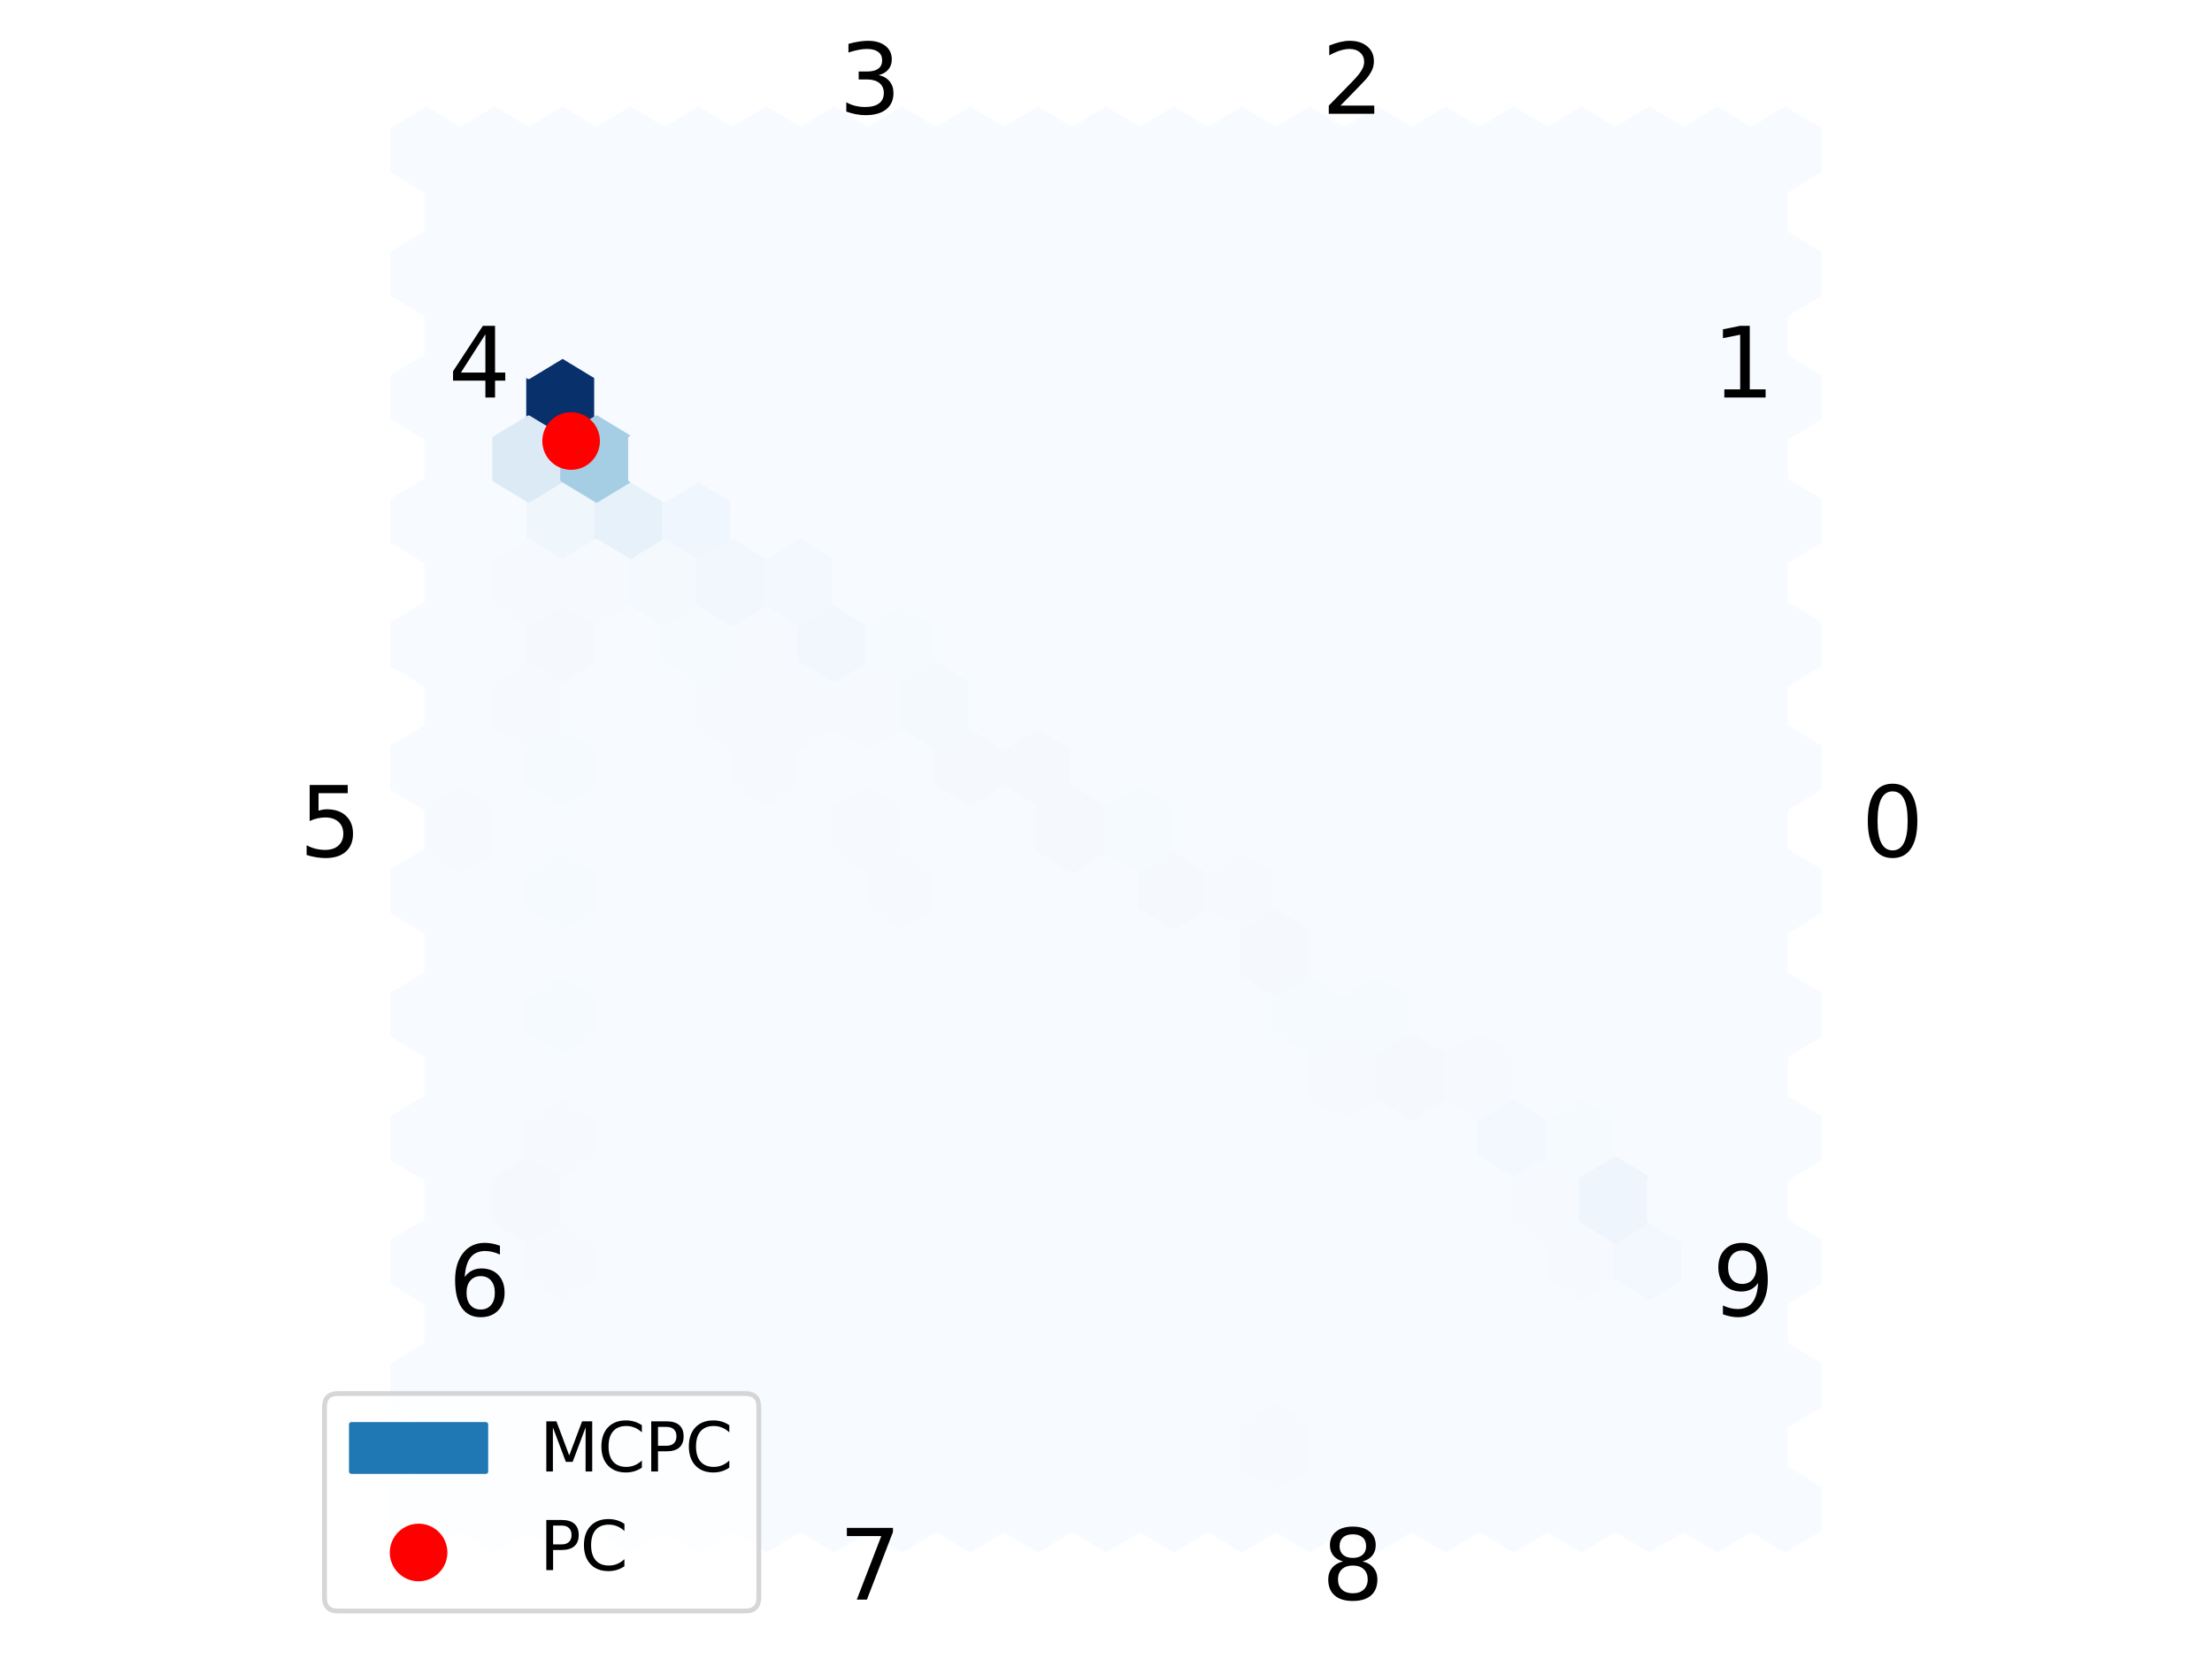 <?xml version="1.0" encoding="utf-8" standalone="no"?>
<!DOCTYPE svg PUBLIC "-//W3C//DTD SVG 1.1//EN"
  "http://www.w3.org/Graphics/SVG/1.1/DTD/svg11.dtd">
<svg xmlns:xlink="http://www.w3.org/1999/xlink" width="460.8pt" height="345.6pt" viewBox="0 0 460.8 345.6" xmlns="http://www.w3.org/2000/svg" version="1.1">
 <defs>
  <style type="text/css">*{stroke-linejoin: round; stroke-linecap: butt}</style>
 </defs>
 <g id="figure_1">
  <g id="patch_1">
   <path d="M 0 345.6 
L 460.8 345.6 
L 460.8 0 
L 0 0 
z
" style="fill: #ffffff"/>
  </g>
  <g id="axes_1">
   <g id="PolyCollection_1">
    <defs>
     <path id="C0_0_61db8699e5" d="M 237.475 -168.512 
L 237.475 -177.088 
L 230.4 -181.376 
L 223.325 -177.088 
L 223.325 -168.512 
L 230.4 -164.224 
z
"/>
    </defs>
    <g clip-path="url(#pacb66b983e)">
     <use xlink:href="#C0_0_61db8699e5" x="-141.5" y="487.1" style="fill: #f7fbff; stroke: #f7fbff"/>
    </g>
    <g clip-path="url(#pacb66b983e)">
     <use xlink:href="#C0_0_61db8699e5" x="-141.5" y="461.373" style="fill: #f7fbff; stroke: #f7fbff"/>
    </g>
    <g clip-path="url(#pacb66b983e)">
     <use xlink:href="#C0_0_61db8699e5" x="-141.5" y="435.645" style="fill: #f7fbff; stroke: #f7fbff"/>
    </g>
    <g clip-path="url(#pacb66b983e)">
     <use xlink:href="#C0_0_61db8699e5" x="-141.5" y="409.918" style="fill: #f7fbff; stroke: #f7fbff"/>
    </g>
    <g clip-path="url(#pacb66b983e)">
     <use xlink:href="#C0_0_61db8699e5" x="-141.5" y="384.191" style="fill: #f7fbff; stroke: #f7fbff"/>
    </g>
    <g clip-path="url(#pacb66b983e)">
     <use xlink:href="#C0_0_61db8699e5" x="-141.5" y="358.464" style="fill: #f7fbff; stroke: #f7fbff"/>
    </g>
    <g clip-path="url(#pacb66b983e)">
     <use xlink:href="#C0_0_61db8699e5" x="-141.5" y="332.736" style="fill: #f7fbff; stroke: #f7fbff"/>
    </g>
    <g clip-path="url(#pacb66b983e)">
     <use xlink:href="#C0_0_61db8699e5" x="-141.5" y="307.009" style="fill: #f7fbff; stroke: #f7fbff"/>
    </g>
    <g clip-path="url(#pacb66b983e)">
     <use xlink:href="#C0_0_61db8699e5" x="-141.5" y="281.282" style="fill: #f7fbff; stroke: #f7fbff"/>
    </g>
    <g clip-path="url(#pacb66b983e)">
     <use xlink:href="#C0_0_61db8699e5" x="-141.5" y="255.555" style="fill: #f7fbff; stroke: #f7fbff"/>
    </g>
    <g clip-path="url(#pacb66b983e)">
     <use xlink:href="#C0_0_61db8699e5" x="-141.5" y="229.827" style="fill: #f7fbff; stroke: #f7fbff"/>
    </g>
    <g clip-path="url(#pacb66b983e)">
     <use xlink:href="#C0_0_61db8699e5" x="-141.5" y="204.1" style="fill: #f7fbff; stroke: #f7fbff"/>
    </g>
    <g clip-path="url(#pacb66b983e)">
     <use xlink:href="#C0_0_61db8699e5" x="-127.35" y="487.1" style="fill: #f7fbff; stroke: #f7fbff"/>
    </g>
    <g clip-path="url(#pacb66b983e)">
     <use xlink:href="#C0_0_61db8699e5" x="-127.35" y="461.373" style="fill: #f7fbff; stroke: #f7fbff"/>
    </g>
    <g clip-path="url(#pacb66b983e)">
     <use xlink:href="#C0_0_61db8699e5" x="-127.35" y="435.645" style="fill: #f7fbff; stroke: #f7fbff"/>
    </g>
    <g clip-path="url(#pacb66b983e)">
     <use xlink:href="#C0_0_61db8699e5" x="-127.35" y="409.918" style="fill: #f7fbff; stroke: #f7fbff"/>
    </g>
    <g clip-path="url(#pacb66b983e)">
     <use xlink:href="#C0_0_61db8699e5" x="-127.35" y="384.191" style="fill: #f7fbff; stroke: #f7fbff"/>
    </g>
    <g clip-path="url(#pacb66b983e)">
     <use xlink:href="#C0_0_61db8699e5" x="-127.35" y="358.464" style="fill: #f7fbff; stroke: #f7fbff"/>
    </g>
    <g clip-path="url(#pacb66b983e)">
     <use xlink:href="#C0_0_61db8699e5" x="-127.35" y="332.736" style="fill: #f7fbff; stroke: #f7fbff"/>
    </g>
    <g clip-path="url(#pacb66b983e)">
     <use xlink:href="#C0_0_61db8699e5" x="-127.35" y="307.009" style="fill: #f7fbff; stroke: #f7fbff"/>
    </g>
    <g clip-path="url(#pacb66b983e)">
     <use xlink:href="#C0_0_61db8699e5" x="-127.35" y="281.282" style="fill: #f7fbff; stroke: #f7fbff"/>
    </g>
    <g clip-path="url(#pacb66b983e)">
     <use xlink:href="#C0_0_61db8699e5" x="-127.35" y="255.555" style="fill: #f7fbff; stroke: #f7fbff"/>
    </g>
    <g clip-path="url(#pacb66b983e)">
     <use xlink:href="#C0_0_61db8699e5" x="-127.35" y="229.827" style="fill: #f7fbff; stroke: #f7fbff"/>
    </g>
    <g clip-path="url(#pacb66b983e)">
     <use xlink:href="#C0_0_61db8699e5" x="-127.35" y="204.1" style="fill: #f7fbff; stroke: #f7fbff"/>
    </g>
    <g clip-path="url(#pacb66b983e)">
     <use xlink:href="#C0_0_61db8699e5" x="-113.2" y="487.1" style="fill: #f7fbff; stroke: #f7fbff"/>
    </g>
    <g clip-path="url(#pacb66b983e)">
     <use xlink:href="#C0_0_61db8699e5" x="-113.2" y="461.373" style="fill: #f7fbff; stroke: #f7fbff"/>
    </g>
    <g clip-path="url(#pacb66b983e)">
     <use xlink:href="#C0_0_61db8699e5" x="-113.2" y="435.645" style="fill: #f6faff; stroke: #f6faff"/>
    </g>
    <g clip-path="url(#pacb66b983e)">
     <use xlink:href="#C0_0_61db8699e5" x="-113.2" y="409.918" style="fill: #f6faff; stroke: #f6faff"/>
    </g>
    <g clip-path="url(#pacb66b983e)">
     <use xlink:href="#C0_0_61db8699e5" x="-113.2" y="384.191" style="fill: #f5fafe; stroke: #f5fafe"/>
    </g>
    <g clip-path="url(#pacb66b983e)">
     <use xlink:href="#C0_0_61db8699e5" x="-113.2" y="358.464" style="fill: #f5fafe; stroke: #f5fafe"/>
    </g>
    <g clip-path="url(#pacb66b983e)">
     <use xlink:href="#C0_0_61db8699e5" x="-113.2" y="332.736" style="fill: #f5fafe; stroke: #f5fafe"/>
    </g>
    <g clip-path="url(#pacb66b983e)">
     <use xlink:href="#C0_0_61db8699e5" x="-113.2" y="307.009" style="fill: #f5f9fe; stroke: #f5f9fe"/>
    </g>
    <g clip-path="url(#pacb66b983e)">
     <use xlink:href="#C0_0_61db8699e5" x="-113.2" y="281.282" style="fill: #eff6fc; stroke: #eff6fc"/>
    </g>
    <g clip-path="url(#pacb66b983e)">
     <use xlink:href="#C0_0_61db8699e5" x="-113.2" y="255.555" style="fill: #08306b; stroke: #08306b"/>
    </g>
    <g clip-path="url(#pacb66b983e)">
     <use xlink:href="#C0_0_61db8699e5" x="-113.2" y="229.827" style="fill: #f7fbff; stroke: #f7fbff"/>
    </g>
    <g clip-path="url(#pacb66b983e)">
     <use xlink:href="#C0_0_61db8699e5" x="-113.2" y="204.1" style="fill: #f7fbff; stroke: #f7fbff"/>
    </g>
    <g clip-path="url(#pacb66b983e)">
     <use xlink:href="#C0_0_61db8699e5" x="-99.05" y="487.1" style="fill: #f7fbff; stroke: #f7fbff"/>
    </g>
    <g clip-path="url(#pacb66b983e)">
     <use xlink:href="#C0_0_61db8699e5" x="-99.05" y="461.373" style="fill: #f7fbff; stroke: #f7fbff"/>
    </g>
    <g clip-path="url(#pacb66b983e)">
     <use xlink:href="#C0_0_61db8699e5" x="-99.05" y="435.645" style="fill: #f7fbff; stroke: #f7fbff"/>
    </g>
    <g clip-path="url(#pacb66b983e)">
     <use xlink:href="#C0_0_61db8699e5" x="-99.05" y="409.918" style="fill: #f7fbff; stroke: #f7fbff"/>
    </g>
    <g clip-path="url(#pacb66b983e)">
     <use xlink:href="#C0_0_61db8699e5" x="-99.05" y="384.191" style="fill: #f7fbff; stroke: #f7fbff"/>
    </g>
    <g clip-path="url(#pacb66b983e)">
     <use xlink:href="#C0_0_61db8699e5" x="-99.05" y="358.464" style="fill: #f7fbff; stroke: #f7fbff"/>
    </g>
    <g clip-path="url(#pacb66b983e)">
     <use xlink:href="#C0_0_61db8699e5" x="-99.05" y="332.736" style="fill: #f7fbff; stroke: #f7fbff"/>
    </g>
    <g clip-path="url(#pacb66b983e)">
     <use xlink:href="#C0_0_61db8699e5" x="-99.05" y="307.009" style="fill: #f7fbff; stroke: #f7fbff"/>
    </g>
    <g clip-path="url(#pacb66b983e)">
     <use xlink:href="#C0_0_61db8699e5" x="-99.05" y="281.282" style="fill: #e7f1fa; stroke: #e7f1fa"/>
    </g>
    <g clip-path="url(#pacb66b983e)">
     <use xlink:href="#C0_0_61db8699e5" x="-99.05" y="255.555" style="fill: #f7fbff; stroke: #f7fbff"/>
    </g>
    <g clip-path="url(#pacb66b983e)">
     <use xlink:href="#C0_0_61db8699e5" x="-99.05" y="229.827" style="fill: #f7fbff; stroke: #f7fbff"/>
    </g>
    <g clip-path="url(#pacb66b983e)">
     <use xlink:href="#C0_0_61db8699e5" x="-99.05" y="204.1" style="fill: #f7fbff; stroke: #f7fbff"/>
    </g>
    <g clip-path="url(#pacb66b983e)">
     <use xlink:href="#C0_0_61db8699e5" x="-84.9" y="487.1" style="fill: #f7fbff; stroke: #f7fbff"/>
    </g>
    <g clip-path="url(#pacb66b983e)">
     <use xlink:href="#C0_0_61db8699e5" x="-84.9" y="461.373" style="fill: #f7fbff; stroke: #f7fbff"/>
    </g>
    <g clip-path="url(#pacb66b983e)">
     <use xlink:href="#C0_0_61db8699e5" x="-84.9" y="435.645" style="fill: #f7fbff; stroke: #f7fbff"/>
    </g>
    <g clip-path="url(#pacb66b983e)">
     <use xlink:href="#C0_0_61db8699e5" x="-84.9" y="409.918" style="fill: #f7fbff; stroke: #f7fbff"/>
    </g>
    <g clip-path="url(#pacb66b983e)">
     <use xlink:href="#C0_0_61db8699e5" x="-84.9" y="384.191" style="fill: #f7fbff; stroke: #f7fbff"/>
    </g>
    <g clip-path="url(#pacb66b983e)">
     <use xlink:href="#C0_0_61db8699e5" x="-84.9" y="358.464" style="fill: #f7fbff; stroke: #f7fbff"/>
    </g>
    <g clip-path="url(#pacb66b983e)">
     <use xlink:href="#C0_0_61db8699e5" x="-84.9" y="332.736" style="fill: #f7fbff; stroke: #f7fbff"/>
    </g>
    <g clip-path="url(#pacb66b983e)">
     <use xlink:href="#C0_0_61db8699e5" x="-84.9" y="307.009" style="fill: #f5fafe; stroke: #f5fafe"/>
    </g>
    <g clip-path="url(#pacb66b983e)">
     <use xlink:href="#C0_0_61db8699e5" x="-84.9" y="281.282" style="fill: #f0f6fd; stroke: #f0f6fd"/>
    </g>
    <g clip-path="url(#pacb66b983e)">
     <use xlink:href="#C0_0_61db8699e5" x="-84.9" y="255.555" style="fill: #f7fbff; stroke: #f7fbff"/>
    </g>
    <g clip-path="url(#pacb66b983e)">
     <use xlink:href="#C0_0_61db8699e5" x="-84.9" y="229.827" style="fill: #f7fbff; stroke: #f7fbff"/>
    </g>
    <g clip-path="url(#pacb66b983e)">
     <use xlink:href="#C0_0_61db8699e5" x="-84.9" y="204.1" style="fill: #f7fbff; stroke: #f7fbff"/>
    </g>
    <g clip-path="url(#pacb66b983e)">
     <use xlink:href="#C0_0_61db8699e5" x="-70.75" y="487.1" style="fill: #f7fbff; stroke: #f7fbff"/>
    </g>
    <g clip-path="url(#pacb66b983e)">
     <use xlink:href="#C0_0_61db8699e5" x="-70.75" y="461.373" style="fill: #f7fbff; stroke: #f7fbff"/>
    </g>
    <g clip-path="url(#pacb66b983e)">
     <use xlink:href="#C0_0_61db8699e5" x="-70.75" y="435.645" style="fill: #f7fbff; stroke: #f7fbff"/>
    </g>
    <g clip-path="url(#pacb66b983e)">
     <use xlink:href="#C0_0_61db8699e5" x="-70.75" y="409.918" style="fill: #f7fbff; stroke: #f7fbff"/>
    </g>
    <g clip-path="url(#pacb66b983e)">
     <use xlink:href="#C0_0_61db8699e5" x="-70.75" y="384.191" style="fill: #f7fbff; stroke: #f7fbff"/>
    </g>
    <g clip-path="url(#pacb66b983e)">
     <use xlink:href="#C0_0_61db8699e5" x="-70.75" y="358.464" style="fill: #f7fbff; stroke: #f7fbff"/>
    </g>
    <g clip-path="url(#pacb66b983e)">
     <use xlink:href="#C0_0_61db8699e5" x="-70.75" y="332.736" style="fill: #f6faff; stroke: #f6faff"/>
    </g>
    <g clip-path="url(#pacb66b983e)">
     <use xlink:href="#C0_0_61db8699e5" x="-70.75" y="307.009" style="fill: #f6faff; stroke: #f6faff"/>
    </g>
    <g clip-path="url(#pacb66b983e)">
     <use xlink:href="#C0_0_61db8699e5" x="-70.75" y="281.282" style="fill: #f7fbff; stroke: #f7fbff"/>
    </g>
    <g clip-path="url(#pacb66b983e)">
     <use xlink:href="#C0_0_61db8699e5" x="-70.75" y="255.555" style="fill: #f7fbff; stroke: #f7fbff"/>
    </g>
    <g clip-path="url(#pacb66b983e)">
     <use xlink:href="#C0_0_61db8699e5" x="-70.75" y="229.827" style="fill: #f7fbff; stroke: #f7fbff"/>
    </g>
    <g clip-path="url(#pacb66b983e)">
     <use xlink:href="#C0_0_61db8699e5" x="-70.75" y="204.1" style="fill: #f7fbff; stroke: #f7fbff"/>
    </g>
    <g clip-path="url(#pacb66b983e)">
     <use xlink:href="#C0_0_61db8699e5" x="-56.6" y="487.1" style="fill: #f7fbff; stroke: #f7fbff"/>
    </g>
    <g clip-path="url(#pacb66b983e)">
     <use xlink:href="#C0_0_61db8699e5" x="-56.6" y="461.373" style="fill: #f7fbff; stroke: #f7fbff"/>
    </g>
    <g clip-path="url(#pacb66b983e)">
     <use xlink:href="#C0_0_61db8699e5" x="-56.6" y="435.645" style="fill: #f7fbff; stroke: #f7fbff"/>
    </g>
    <g clip-path="url(#pacb66b983e)">
     <use xlink:href="#C0_0_61db8699e5" x="-56.6" y="409.918" style="fill: #f7fbff; stroke: #f7fbff"/>
    </g>
    <g clip-path="url(#pacb66b983e)">
     <use xlink:href="#C0_0_61db8699e5" x="-56.6" y="384.191" style="fill: #f7fbff; stroke: #f7fbff"/>
    </g>
    <g clip-path="url(#pacb66b983e)">
     <use xlink:href="#C0_0_61db8699e5" x="-56.6" y="358.464" style="fill: #f7fbff; stroke: #f7fbff"/>
    </g>
    <g clip-path="url(#pacb66b983e)">
     <use xlink:href="#C0_0_61db8699e5" x="-56.6" y="332.736" style="fill: #f7fbff; stroke: #f7fbff"/>
    </g>
    <g clip-path="url(#pacb66b983e)">
     <use xlink:href="#C0_0_61db8699e5" x="-56.6" y="307.009" style="fill: #f2f7fd; stroke: #f2f7fd"/>
    </g>
    <g clip-path="url(#pacb66b983e)">
     <use xlink:href="#C0_0_61db8699e5" x="-56.6" y="281.282" style="fill: #f7fbff; stroke: #f7fbff"/>
    </g>
    <g clip-path="url(#pacb66b983e)">
     <use xlink:href="#C0_0_61db8699e5" x="-56.6" y="255.555" style="fill: #f7fbff; stroke: #f7fbff"/>
    </g>
    <g clip-path="url(#pacb66b983e)">
     <use xlink:href="#C0_0_61db8699e5" x="-56.6" y="229.827" style="fill: #f7fbff; stroke: #f7fbff"/>
    </g>
    <g clip-path="url(#pacb66b983e)">
     <use xlink:href="#C0_0_61db8699e5" x="-56.6" y="204.1" style="fill: #f7fbff; stroke: #f7fbff"/>
    </g>
    <g clip-path="url(#pacb66b983e)">
     <use xlink:href="#C0_0_61db8699e5" x="-42.45" y="487.1" style="fill: #f7fbff; stroke: #f7fbff"/>
    </g>
    <g clip-path="url(#pacb66b983e)">
     <use xlink:href="#C0_0_61db8699e5" x="-42.45" y="461.373" style="fill: #f7fbff; stroke: #f7fbff"/>
    </g>
    <g clip-path="url(#pacb66b983e)">
     <use xlink:href="#C0_0_61db8699e5" x="-42.45" y="435.645" style="fill: #f7fbff; stroke: #f7fbff"/>
    </g>
    <g clip-path="url(#pacb66b983e)">
     <use xlink:href="#C0_0_61db8699e5" x="-42.45" y="409.918" style="fill: #f7fbff; stroke: #f7fbff"/>
    </g>
    <g clip-path="url(#pacb66b983e)">
     <use xlink:href="#C0_0_61db8699e5" x="-42.45" y="384.191" style="fill: #f7fbff; stroke: #f7fbff"/>
    </g>
    <g clip-path="url(#pacb66b983e)">
     <use xlink:href="#C0_0_61db8699e5" x="-42.45" y="358.464" style="fill: #f6faff; stroke: #f6faff"/>
    </g>
    <g clip-path="url(#pacb66b983e)">
     <use xlink:href="#C0_0_61db8699e5" x="-42.45" y="332.736" style="fill: #f7fbff; stroke: #f7fbff"/>
    </g>
    <g clip-path="url(#pacb66b983e)">
     <use xlink:href="#C0_0_61db8699e5" x="-42.45" y="307.009" style="fill: #f5fafe; stroke: #f5fafe"/>
    </g>
    <g clip-path="url(#pacb66b983e)">
     <use xlink:href="#C0_0_61db8699e5" x="-42.45" y="281.282" style="fill: #f7fbff; stroke: #f7fbff"/>
    </g>
    <g clip-path="url(#pacb66b983e)">
     <use xlink:href="#C0_0_61db8699e5" x="-42.45" y="255.555" style="fill: #f7fbff; stroke: #f7fbff"/>
    </g>
    <g clip-path="url(#pacb66b983e)">
     <use xlink:href="#C0_0_61db8699e5" x="-42.45" y="229.827" style="fill: #f7fbff; stroke: #f7fbff"/>
    </g>
    <g clip-path="url(#pacb66b983e)">
     <use xlink:href="#C0_0_61db8699e5" x="-42.45" y="204.1" style="fill: #f7fbff; stroke: #f7fbff"/>
    </g>
    <g clip-path="url(#pacb66b983e)">
     <use xlink:href="#C0_0_61db8699e5" x="-28.3" y="487.1" style="fill: #f7fbff; stroke: #f7fbff"/>
    </g>
    <g clip-path="url(#pacb66b983e)">
     <use xlink:href="#C0_0_61db8699e5" x="-28.3" y="461.373" style="fill: #f7fbff; stroke: #f7fbff"/>
    </g>
    <g clip-path="url(#pacb66b983e)">
     <use xlink:href="#C0_0_61db8699e5" x="-28.3" y="435.645" style="fill: #f7fbff; stroke: #f7fbff"/>
    </g>
    <g clip-path="url(#pacb66b983e)">
     <use xlink:href="#C0_0_61db8699e5" x="-28.3" y="409.918" style="fill: #f7fbff; stroke: #f7fbff"/>
    </g>
    <g clip-path="url(#pacb66b983e)">
     <use xlink:href="#C0_0_61db8699e5" x="-28.3" y="384.191" style="fill: #f7fbff; stroke: #f7fbff"/>
    </g>
    <g clip-path="url(#pacb66b983e)">
     <use xlink:href="#C0_0_61db8699e5" x="-28.3" y="358.464" style="fill: #f7fbff; stroke: #f7fbff"/>
    </g>
    <g clip-path="url(#pacb66b983e)">
     <use xlink:href="#C0_0_61db8699e5" x="-28.3" y="332.736" style="fill: #f5f9fe; stroke: #f5f9fe"/>
    </g>
    <g clip-path="url(#pacb66b983e)">
     <use xlink:href="#C0_0_61db8699e5" x="-28.3" y="307.009" style="fill: #f7fbff; stroke: #f7fbff"/>
    </g>
    <g clip-path="url(#pacb66b983e)">
     <use xlink:href="#C0_0_61db8699e5" x="-28.3" y="281.282" style="fill: #f7fbff; stroke: #f7fbff"/>
    </g>
    <g clip-path="url(#pacb66b983e)">
     <use xlink:href="#C0_0_61db8699e5" x="-28.3" y="255.555" style="fill: #f7fbff; stroke: #f7fbff"/>
    </g>
    <g clip-path="url(#pacb66b983e)">
     <use xlink:href="#C0_0_61db8699e5" x="-28.3" y="229.827" style="fill: #f7fbff; stroke: #f7fbff"/>
    </g>
    <g clip-path="url(#pacb66b983e)">
     <use xlink:href="#C0_0_61db8699e5" x="-28.3" y="204.1" style="fill: #f7fbff; stroke: #f7fbff"/>
    </g>
    <g clip-path="url(#pacb66b983e)">
     <use xlink:href="#C0_0_61db8699e5" x="-14.15" y="487.1" style="fill: #f7fbff; stroke: #f7fbff"/>
    </g>
    <g clip-path="url(#pacb66b983e)">
     <use xlink:href="#C0_0_61db8699e5" x="-14.15" y="461.373" style="fill: #f7fbff; stroke: #f7fbff"/>
    </g>
    <g clip-path="url(#pacb66b983e)">
     <use xlink:href="#C0_0_61db8699e5" x="-14.15" y="435.645" style="fill: #f7fbff; stroke: #f7fbff"/>
    </g>
    <g clip-path="url(#pacb66b983e)">
     <use xlink:href="#C0_0_61db8699e5" x="-14.15" y="409.918" style="fill: #f7fbff; stroke: #f7fbff"/>
    </g>
    <g clip-path="url(#pacb66b983e)">
     <use xlink:href="#C0_0_61db8699e5" x="-14.15" y="384.191" style="fill: #f7fbff; stroke: #f7fbff"/>
    </g>
    <g clip-path="url(#pacb66b983e)">
     <use xlink:href="#C0_0_61db8699e5" x="-14.15" y="358.464" style="fill: #f7fbff; stroke: #f7fbff"/>
    </g>
    <g clip-path="url(#pacb66b983e)">
     <use xlink:href="#C0_0_61db8699e5" x="-14.15" y="332.736" style="fill: #f5f9fe; stroke: #f5f9fe"/>
    </g>
    <g clip-path="url(#pacb66b983e)">
     <use xlink:href="#C0_0_61db8699e5" x="-14.15" y="307.009" style="fill: #f7fbff; stroke: #f7fbff"/>
    </g>
    <g clip-path="url(#pacb66b983e)">
     <use xlink:href="#C0_0_61db8699e5" x="-14.15" y="281.282" style="fill: #f7fbff; stroke: #f7fbff"/>
    </g>
    <g clip-path="url(#pacb66b983e)">
     <use xlink:href="#C0_0_61db8699e5" x="-14.15" y="255.555" style="fill: #f7fbff; stroke: #f7fbff"/>
    </g>
    <g clip-path="url(#pacb66b983e)">
     <use xlink:href="#C0_0_61db8699e5" x="-14.15" y="229.827" style="fill: #f7fbff; stroke: #f7fbff"/>
    </g>
    <g clip-path="url(#pacb66b983e)">
     <use xlink:href="#C0_0_61db8699e5" x="-14.15" y="204.1" style="fill: #f7fbff; stroke: #f7fbff"/>
    </g>
    <g clip-path="url(#pacb66b983e)">
     <use xlink:href="#C0_0_61db8699e5" x="0" y="487.1" style="fill: #f7fbff; stroke: #f7fbff"/>
    </g>
    <g clip-path="url(#pacb66b983e)">
     <use xlink:href="#C0_0_61db8699e5" x="0" y="461.373" style="fill: #f7fbff; stroke: #f7fbff"/>
    </g>
    <g clip-path="url(#pacb66b983e)">
     <use xlink:href="#C0_0_61db8699e5" x="0" y="435.645" style="fill: #f7fbff; stroke: #f7fbff"/>
    </g>
    <g clip-path="url(#pacb66b983e)">
     <use xlink:href="#C0_0_61db8699e5" x="0" y="409.918" style="fill: #f7fbff; stroke: #f7fbff"/>
    </g>
    <g clip-path="url(#pacb66b983e)">
     <use xlink:href="#C0_0_61db8699e5" x="0" y="384.191" style="fill: #f7fbff; stroke: #f7fbff"/>
    </g>
    <g clip-path="url(#pacb66b983e)">
     <use xlink:href="#C0_0_61db8699e5" x="0" y="358.464" style="fill: #f7fbff; stroke: #f7fbff"/>
    </g>
    <g clip-path="url(#pacb66b983e)">
     <use xlink:href="#C0_0_61db8699e5" x="0" y="332.736" style="fill: #f7fbff; stroke: #f7fbff"/>
    </g>
    <g clip-path="url(#pacb66b983e)">
     <use xlink:href="#C0_0_61db8699e5" x="0" y="307.009" style="fill: #f7fbff; stroke: #f7fbff"/>
    </g>
    <g clip-path="url(#pacb66b983e)">
     <use xlink:href="#C0_0_61db8699e5" x="0" y="281.282" style="fill: #f7fbff; stroke: #f7fbff"/>
    </g>
    <g clip-path="url(#pacb66b983e)">
     <use xlink:href="#C0_0_61db8699e5" x="0" y="255.555" style="fill: #f7fbff; stroke: #f7fbff"/>
    </g>
    <g clip-path="url(#pacb66b983e)">
     <use xlink:href="#C0_0_61db8699e5" x="0" y="229.827" style="fill: #f7fbff; stroke: #f7fbff"/>
    </g>
    <g clip-path="url(#pacb66b983e)">
     <use xlink:href="#C0_0_61db8699e5" x="0" y="204.1" style="fill: #f7fbff; stroke: #f7fbff"/>
    </g>
    <g clip-path="url(#pacb66b983e)">
     <use xlink:href="#C0_0_61db8699e5" x="14.15" y="487.1" style="fill: #f7fbff; stroke: #f7fbff"/>
    </g>
    <g clip-path="url(#pacb66b983e)">
     <use xlink:href="#C0_0_61db8699e5" x="14.15" y="461.373" style="fill: #f7fbff; stroke: #f7fbff"/>
    </g>
    <g clip-path="url(#pacb66b983e)">
     <use xlink:href="#C0_0_61db8699e5" x="14.15" y="435.645" style="fill: #f7fbff; stroke: #f7fbff"/>
    </g>
    <g clip-path="url(#pacb66b983e)">
     <use xlink:href="#C0_0_61db8699e5" x="14.15" y="409.918" style="fill: #f7fbff; stroke: #f7fbff"/>
    </g>
    <g clip-path="url(#pacb66b983e)">
     <use xlink:href="#C0_0_61db8699e5" x="14.15" y="384.191" style="fill: #f7fbff; stroke: #f7fbff"/>
    </g>
    <g clip-path="url(#pacb66b983e)">
     <use xlink:href="#C0_0_61db8699e5" x="14.15" y="358.464" style="fill: #f5f9fe; stroke: #f5f9fe"/>
    </g>
    <g clip-path="url(#pacb66b983e)">
     <use xlink:href="#C0_0_61db8699e5" x="14.15" y="332.736" style="fill: #f7fbff; stroke: #f7fbff"/>
    </g>
    <g clip-path="url(#pacb66b983e)">
     <use xlink:href="#C0_0_61db8699e5" x="14.15" y="307.009" style="fill: #f7fbff; stroke: #f7fbff"/>
    </g>
    <g clip-path="url(#pacb66b983e)">
     <use xlink:href="#C0_0_61db8699e5" x="14.15" y="281.282" style="fill: #f7fbff; stroke: #f7fbff"/>
    </g>
    <g clip-path="url(#pacb66b983e)">
     <use xlink:href="#C0_0_61db8699e5" x="14.15" y="255.555" style="fill: #f7fbff; stroke: #f7fbff"/>
    </g>
    <g clip-path="url(#pacb66b983e)">
     <use xlink:href="#C0_0_61db8699e5" x="14.15" y="229.827" style="fill: #f7fbff; stroke: #f7fbff"/>
    </g>
    <g clip-path="url(#pacb66b983e)">
     <use xlink:href="#C0_0_61db8699e5" x="14.15" y="204.1" style="fill: #f7fbff; stroke: #f7fbff"/>
    </g>
    <g clip-path="url(#pacb66b983e)">
     <use xlink:href="#C0_0_61db8699e5" x="28.3" y="487.1" style="fill: #f7fbff; stroke: #f7fbff"/>
    </g>
    <g clip-path="url(#pacb66b983e)">
     <use xlink:href="#C0_0_61db8699e5" x="28.3" y="461.373" style="fill: #f7fbff; stroke: #f7fbff"/>
    </g>
    <g clip-path="url(#pacb66b983e)">
     <use xlink:href="#C0_0_61db8699e5" x="28.3" y="435.645" style="fill: #f7fbff; stroke: #f7fbff"/>
    </g>
    <g clip-path="url(#pacb66b983e)">
     <use xlink:href="#C0_0_61db8699e5" x="28.3" y="409.918" style="fill: #f7fbff; stroke: #f7fbff"/>
    </g>
    <g clip-path="url(#pacb66b983e)">
     <use xlink:href="#C0_0_61db8699e5" x="28.3" y="384.191" style="fill: #f7fbff; stroke: #f7fbff"/>
    </g>
    <g clip-path="url(#pacb66b983e)">
     <use xlink:href="#C0_0_61db8699e5" x="28.3" y="358.464" style="fill: #f6faff; stroke: #f6faff"/>
    </g>
    <g clip-path="url(#pacb66b983e)">
     <use xlink:href="#C0_0_61db8699e5" x="28.3" y="332.736" style="fill: #f7fbff; stroke: #f7fbff"/>
    </g>
    <g clip-path="url(#pacb66b983e)">
     <use xlink:href="#C0_0_61db8699e5" x="28.3" y="307.009" style="fill: #f7fbff; stroke: #f7fbff"/>
    </g>
    <g clip-path="url(#pacb66b983e)">
     <use xlink:href="#C0_0_61db8699e5" x="28.3" y="281.282" style="fill: #f7fbff; stroke: #f7fbff"/>
    </g>
    <g clip-path="url(#pacb66b983e)">
     <use xlink:href="#C0_0_61db8699e5" x="28.3" y="255.555" style="fill: #f7fbff; stroke: #f7fbff"/>
    </g>
    <g clip-path="url(#pacb66b983e)">
     <use xlink:href="#C0_0_61db8699e5" x="28.3" y="229.827" style="fill: #f7fbff; stroke: #f7fbff"/>
    </g>
    <g clip-path="url(#pacb66b983e)">
     <use xlink:href="#C0_0_61db8699e5" x="28.3" y="204.1" style="fill: #f7fbff; stroke: #f7fbff"/>
    </g>
    <g clip-path="url(#pacb66b983e)">
     <use xlink:href="#C0_0_61db8699e5" x="42.45" y="487.1" style="fill: #f7fbff; stroke: #f7fbff"/>
    </g>
    <g clip-path="url(#pacb66b983e)">
     <use xlink:href="#C0_0_61db8699e5" x="42.45" y="461.373" style="fill: #f7fbff; stroke: #f7fbff"/>
    </g>
    <g clip-path="url(#pacb66b983e)">
     <use xlink:href="#C0_0_61db8699e5" x="42.45" y="435.645" style="fill: #f7fbff; stroke: #f7fbff"/>
    </g>
    <g clip-path="url(#pacb66b983e)">
     <use xlink:href="#C0_0_61db8699e5" x="42.45" y="409.918" style="fill: #f7fbff; stroke: #f7fbff"/>
    </g>
    <g clip-path="url(#pacb66b983e)">
     <use xlink:href="#C0_0_61db8699e5" x="42.45" y="384.191" style="fill: #f5fafe; stroke: #f5fafe"/>
    </g>
    <g clip-path="url(#pacb66b983e)">
     <use xlink:href="#C0_0_61db8699e5" x="42.45" y="358.464" style="fill: #f7fbff; stroke: #f7fbff"/>
    </g>
    <g clip-path="url(#pacb66b983e)">
     <use xlink:href="#C0_0_61db8699e5" x="42.45" y="332.736" style="fill: #f7fbff; stroke: #f7fbff"/>
    </g>
    <g clip-path="url(#pacb66b983e)">
     <use xlink:href="#C0_0_61db8699e5" x="42.45" y="307.009" style="fill: #f7fbff; stroke: #f7fbff"/>
    </g>
    <g clip-path="url(#pacb66b983e)">
     <use xlink:href="#C0_0_61db8699e5" x="42.45" y="281.282" style="fill: #f7fbff; stroke: #f7fbff"/>
    </g>
    <g clip-path="url(#pacb66b983e)">
     <use xlink:href="#C0_0_61db8699e5" x="42.45" y="255.555" style="fill: #f7fbff; stroke: #f7fbff"/>
    </g>
    <g clip-path="url(#pacb66b983e)">
     <use xlink:href="#C0_0_61db8699e5" x="42.45" y="229.827" style="fill: #f7fbff; stroke: #f7fbff"/>
    </g>
    <g clip-path="url(#pacb66b983e)">
     <use xlink:href="#C0_0_61db8699e5" x="42.45" y="204.1" style="fill: #f7fbff; stroke: #f7fbff"/>
    </g>
    <g clip-path="url(#pacb66b983e)">
     <use xlink:href="#C0_0_61db8699e5" x="56.6" y="487.1" style="fill: #f7fbff; stroke: #f7fbff"/>
    </g>
    <g clip-path="url(#pacb66b983e)">
     <use xlink:href="#C0_0_61db8699e5" x="56.6" y="461.373" style="fill: #f7fbff; stroke: #f7fbff"/>
    </g>
    <g clip-path="url(#pacb66b983e)">
     <use xlink:href="#C0_0_61db8699e5" x="56.6" y="435.645" style="fill: #f7fbff; stroke: #f7fbff"/>
    </g>
    <g clip-path="url(#pacb66b983e)">
     <use xlink:href="#C0_0_61db8699e5" x="56.6" y="409.918" style="fill: #f7fbff; stroke: #f7fbff"/>
    </g>
    <g clip-path="url(#pacb66b983e)">
     <use xlink:href="#C0_0_61db8699e5" x="56.6" y="384.191" style="fill: #f5fafe; stroke: #f5fafe"/>
    </g>
    <g clip-path="url(#pacb66b983e)">
     <use xlink:href="#C0_0_61db8699e5" x="56.6" y="358.464" style="fill: #f7fbff; stroke: #f7fbff"/>
    </g>
    <g clip-path="url(#pacb66b983e)">
     <use xlink:href="#C0_0_61db8699e5" x="56.6" y="332.736" style="fill: #f7fbff; stroke: #f7fbff"/>
    </g>
    <g clip-path="url(#pacb66b983e)">
     <use xlink:href="#C0_0_61db8699e5" x="56.6" y="307.009" style="fill: #f7fbff; stroke: #f7fbff"/>
    </g>
    <g clip-path="url(#pacb66b983e)">
     <use xlink:href="#C0_0_61db8699e5" x="56.6" y="281.282" style="fill: #f7fbff; stroke: #f7fbff"/>
    </g>
    <g clip-path="url(#pacb66b983e)">
     <use xlink:href="#C0_0_61db8699e5" x="56.6" y="255.555" style="fill: #f7fbff; stroke: #f7fbff"/>
    </g>
    <g clip-path="url(#pacb66b983e)">
     <use xlink:href="#C0_0_61db8699e5" x="56.6" y="229.827" style="fill: #f7fbff; stroke: #f7fbff"/>
    </g>
    <g clip-path="url(#pacb66b983e)">
     <use xlink:href="#C0_0_61db8699e5" x="56.6" y="204.1" style="fill: #f7fbff; stroke: #f7fbff"/>
    </g>
    <g clip-path="url(#pacb66b983e)">
     <use xlink:href="#C0_0_61db8699e5" x="70.75" y="487.1" style="fill: #f7fbff; stroke: #f7fbff"/>
    </g>
    <g clip-path="url(#pacb66b983e)">
     <use xlink:href="#C0_0_61db8699e5" x="70.75" y="461.373" style="fill: #f7fbff; stroke: #f7fbff"/>
    </g>
    <g clip-path="url(#pacb66b983e)">
     <use xlink:href="#C0_0_61db8699e5" x="70.75" y="435.645" style="fill: #f7fbff; stroke: #f7fbff"/>
    </g>
    <g clip-path="url(#pacb66b983e)">
     <use xlink:href="#C0_0_61db8699e5" x="70.75" y="409.918" style="fill: #f7fbff; stroke: #f7fbff"/>
    </g>
    <g clip-path="url(#pacb66b983e)">
     <use xlink:href="#C0_0_61db8699e5" x="70.75" y="384.191" style="fill: #f7fbff; stroke: #f7fbff"/>
    </g>
    <g clip-path="url(#pacb66b983e)">
     <use xlink:href="#C0_0_61db8699e5" x="70.75" y="358.464" style="fill: #f7fbff; stroke: #f7fbff"/>
    </g>
    <g clip-path="url(#pacb66b983e)">
     <use xlink:href="#C0_0_61db8699e5" x="70.75" y="332.736" style="fill: #f7fbff; stroke: #f7fbff"/>
    </g>
    <g clip-path="url(#pacb66b983e)">
     <use xlink:href="#C0_0_61db8699e5" x="70.75" y="307.009" style="fill: #f7fbff; stroke: #f7fbff"/>
    </g>
    <g clip-path="url(#pacb66b983e)">
     <use xlink:href="#C0_0_61db8699e5" x="70.75" y="281.282" style="fill: #f7fbff; stroke: #f7fbff"/>
    </g>
    <g clip-path="url(#pacb66b983e)">
     <use xlink:href="#C0_0_61db8699e5" x="70.75" y="255.555" style="fill: #f7fbff; stroke: #f7fbff"/>
    </g>
    <g clip-path="url(#pacb66b983e)">
     <use xlink:href="#C0_0_61db8699e5" x="70.75" y="229.827" style="fill: #f7fbff; stroke: #f7fbff"/>
    </g>
    <g clip-path="url(#pacb66b983e)">
     <use xlink:href="#C0_0_61db8699e5" x="70.75" y="204.1" style="fill: #f7fbff; stroke: #f7fbff"/>
    </g>
    <g clip-path="url(#pacb66b983e)">
     <use xlink:href="#C0_0_61db8699e5" x="84.9" y="487.1" style="fill: #f7fbff; stroke: #f7fbff"/>
    </g>
    <g clip-path="url(#pacb66b983e)">
     <use xlink:href="#C0_0_61db8699e5" x="84.9" y="461.373" style="fill: #f7fbff; stroke: #f7fbff"/>
    </g>
    <g clip-path="url(#pacb66b983e)">
     <use xlink:href="#C0_0_61db8699e5" x="84.9" y="435.645" style="fill: #f7fbff; stroke: #f7fbff"/>
    </g>
    <g clip-path="url(#pacb66b983e)">
     <use xlink:href="#C0_0_61db8699e5" x="84.9" y="409.918" style="fill: #f3f8fe; stroke: #f3f8fe"/>
    </g>
    <g clip-path="url(#pacb66b983e)">
     <use xlink:href="#C0_0_61db8699e5" x="84.9" y="384.191" style="fill: #f7fbff; stroke: #f7fbff"/>
    </g>
    <g clip-path="url(#pacb66b983e)">
     <use xlink:href="#C0_0_61db8699e5" x="84.9" y="358.464" style="fill: #f7fbff; stroke: #f7fbff"/>
    </g>
    <g clip-path="url(#pacb66b983e)">
     <use xlink:href="#C0_0_61db8699e5" x="84.9" y="332.736" style="fill: #f7fbff; stroke: #f7fbff"/>
    </g>
    <g clip-path="url(#pacb66b983e)">
     <use xlink:href="#C0_0_61db8699e5" x="84.9" y="307.009" style="fill: #f7fbff; stroke: #f7fbff"/>
    </g>
    <g clip-path="url(#pacb66b983e)">
     <use xlink:href="#C0_0_61db8699e5" x="84.9" y="281.282" style="fill: #f7fbff; stroke: #f7fbff"/>
    </g>
    <g clip-path="url(#pacb66b983e)">
     <use xlink:href="#C0_0_61db8699e5" x="84.9" y="255.555" style="fill: #f7fbff; stroke: #f7fbff"/>
    </g>
    <g clip-path="url(#pacb66b983e)">
     <use xlink:href="#C0_0_61db8699e5" x="84.9" y="229.827" style="fill: #f7fbff; stroke: #f7fbff"/>
    </g>
    <g clip-path="url(#pacb66b983e)">
     <use xlink:href="#C0_0_61db8699e5" x="84.9" y="204.1" style="fill: #f7fbff; stroke: #f7fbff"/>
    </g>
    <g clip-path="url(#pacb66b983e)">
     <use xlink:href="#C0_0_61db8699e5" x="99.05" y="487.1" style="fill: #f7fbff; stroke: #f7fbff"/>
    </g>
    <g clip-path="url(#pacb66b983e)">
     <use xlink:href="#C0_0_61db8699e5" x="99.05" y="461.373" style="fill: #f7fbff; stroke: #f7fbff"/>
    </g>
    <g clip-path="url(#pacb66b983e)">
     <use xlink:href="#C0_0_61db8699e5" x="99.05" y="435.645" style="fill: #f6faff; stroke: #f6faff"/>
    </g>
    <g clip-path="url(#pacb66b983e)">
     <use xlink:href="#C0_0_61db8699e5" x="99.05" y="409.918" style="fill: #f5fafe; stroke: #f5fafe"/>
    </g>
    <g clip-path="url(#pacb66b983e)">
     <use xlink:href="#C0_0_61db8699e5" x="99.05" y="384.191" style="fill: #f7fbff; stroke: #f7fbff"/>
    </g>
    <g clip-path="url(#pacb66b983e)">
     <use xlink:href="#C0_0_61db8699e5" x="99.05" y="358.464" style="fill: #f7fbff; stroke: #f7fbff"/>
    </g>
    <g clip-path="url(#pacb66b983e)">
     <use xlink:href="#C0_0_61db8699e5" x="99.05" y="332.736" style="fill: #f7fbff; stroke: #f7fbff"/>
    </g>
    <g clip-path="url(#pacb66b983e)">
     <use xlink:href="#C0_0_61db8699e5" x="99.05" y="307.009" style="fill: #f7fbff; stroke: #f7fbff"/>
    </g>
    <g clip-path="url(#pacb66b983e)">
     <use xlink:href="#C0_0_61db8699e5" x="99.05" y="281.282" style="fill: #f7fbff; stroke: #f7fbff"/>
    </g>
    <g clip-path="url(#pacb66b983e)">
     <use xlink:href="#C0_0_61db8699e5" x="99.05" y="255.555" style="fill: #f7fbff; stroke: #f7fbff"/>
    </g>
    <g clip-path="url(#pacb66b983e)">
     <use xlink:href="#C0_0_61db8699e5" x="99.05" y="229.827" style="fill: #f7fbff; stroke: #f7fbff"/>
    </g>
    <g clip-path="url(#pacb66b983e)">
     <use xlink:href="#C0_0_61db8699e5" x="99.05" y="204.1" style="fill: #f7fbff; stroke: #f7fbff"/>
    </g>
    <g clip-path="url(#pacb66b983e)">
     <use xlink:href="#C0_0_61db8699e5" x="113.2" y="487.1" style="fill: #f7fbff; stroke: #f7fbff"/>
    </g>
    <g clip-path="url(#pacb66b983e)">
     <use xlink:href="#C0_0_61db8699e5" x="113.2" y="461.373" style="fill: #f7fbff; stroke: #f7fbff"/>
    </g>
    <g clip-path="url(#pacb66b983e)">
     <use xlink:href="#C0_0_61db8699e5" x="113.2" y="435.645" style="fill: #f3f8fe; stroke: #f3f8fe"/>
    </g>
    <g clip-path="url(#pacb66b983e)">
     <use xlink:href="#C0_0_61db8699e5" x="113.2" y="409.918" style="fill: #f7fbff; stroke: #f7fbff"/>
    </g>
    <g clip-path="url(#pacb66b983e)">
     <use xlink:href="#C0_0_61db8699e5" x="113.2" y="384.191" style="fill: #f7fbff; stroke: #f7fbff"/>
    </g>
    <g clip-path="url(#pacb66b983e)">
     <use xlink:href="#C0_0_61db8699e5" x="113.2" y="358.464" style="fill: #f7fbff; stroke: #f7fbff"/>
    </g>
    <g clip-path="url(#pacb66b983e)">
     <use xlink:href="#C0_0_61db8699e5" x="113.2" y="332.736" style="fill: #f7fbff; stroke: #f7fbff"/>
    </g>
    <g clip-path="url(#pacb66b983e)">
     <use xlink:href="#C0_0_61db8699e5" x="113.2" y="307.009" style="fill: #f7fbff; stroke: #f7fbff"/>
    </g>
    <g clip-path="url(#pacb66b983e)">
     <use xlink:href="#C0_0_61db8699e5" x="113.2" y="281.282" style="fill: #f7fbff; stroke: #f7fbff"/>
    </g>
    <g clip-path="url(#pacb66b983e)">
     <use xlink:href="#C0_0_61db8699e5" x="113.2" y="255.555" style="fill: #f7fbff; stroke: #f7fbff"/>
    </g>
    <g clip-path="url(#pacb66b983e)">
     <use xlink:href="#C0_0_61db8699e5" x="113.2" y="229.827" style="fill: #f7fbff; stroke: #f7fbff"/>
    </g>
    <g clip-path="url(#pacb66b983e)">
     <use xlink:href="#C0_0_61db8699e5" x="113.2" y="204.1" style="fill: #f7fbff; stroke: #f7fbff"/>
    </g>
    <g clip-path="url(#pacb66b983e)">
     <use xlink:href="#C0_0_61db8699e5" x="127.35" y="487.1" style="fill: #f7fbff; stroke: #f7fbff"/>
    </g>
    <g clip-path="url(#pacb66b983e)">
     <use xlink:href="#C0_0_61db8699e5" x="127.35" y="461.373" style="fill: #f7fbff; stroke: #f7fbff"/>
    </g>
    <g clip-path="url(#pacb66b983e)">
     <use xlink:href="#C0_0_61db8699e5" x="127.35" y="435.645" style="fill: #f7fbff; stroke: #f7fbff"/>
    </g>
    <g clip-path="url(#pacb66b983e)">
     <use xlink:href="#C0_0_61db8699e5" x="127.35" y="409.918" style="fill: #f7fbff; stroke: #f7fbff"/>
    </g>
    <g clip-path="url(#pacb66b983e)">
     <use xlink:href="#C0_0_61db8699e5" x="127.35" y="384.191" style="fill: #f7fbff; stroke: #f7fbff"/>
    </g>
    <g clip-path="url(#pacb66b983e)">
     <use xlink:href="#C0_0_61db8699e5" x="127.35" y="358.464" style="fill: #f7fbff; stroke: #f7fbff"/>
    </g>
    <g clip-path="url(#pacb66b983e)">
     <use xlink:href="#C0_0_61db8699e5" x="127.35" y="332.736" style="fill: #f7fbff; stroke: #f7fbff"/>
    </g>
    <g clip-path="url(#pacb66b983e)">
     <use xlink:href="#C0_0_61db8699e5" x="127.35" y="307.009" style="fill: #f7fbff; stroke: #f7fbff"/>
    </g>
    <g clip-path="url(#pacb66b983e)">
     <use xlink:href="#C0_0_61db8699e5" x="127.35" y="281.282" style="fill: #f7fbff; stroke: #f7fbff"/>
    </g>
    <g clip-path="url(#pacb66b983e)">
     <use xlink:href="#C0_0_61db8699e5" x="127.35" y="255.555" style="fill: #f7fbff; stroke: #f7fbff"/>
    </g>
    <g clip-path="url(#pacb66b983e)">
     <use xlink:href="#C0_0_61db8699e5" x="127.35" y="229.827" style="fill: #f7fbff; stroke: #f7fbff"/>
    </g>
    <g clip-path="url(#pacb66b983e)">
     <use xlink:href="#C0_0_61db8699e5" x="127.35" y="204.1" style="fill: #f7fbff; stroke: #f7fbff"/>
    </g>
    <g clip-path="url(#pacb66b983e)">
     <use xlink:href="#C0_0_61db8699e5" x="141.5" y="487.1" style="fill: #f7fbff; stroke: #f7fbff"/>
    </g>
    <g clip-path="url(#pacb66b983e)">
     <use xlink:href="#C0_0_61db8699e5" x="141.5" y="461.373" style="fill: #f7fbff; stroke: #f7fbff"/>
    </g>
    <g clip-path="url(#pacb66b983e)">
     <use xlink:href="#C0_0_61db8699e5" x="141.5" y="435.645" style="fill: #f7fbff; stroke: #f7fbff"/>
    </g>
    <g clip-path="url(#pacb66b983e)">
     <use xlink:href="#C0_0_61db8699e5" x="141.5" y="409.918" style="fill: #f7fbff; stroke: #f7fbff"/>
    </g>
    <g clip-path="url(#pacb66b983e)">
     <use xlink:href="#C0_0_61db8699e5" x="141.5" y="384.191" style="fill: #f7fbff; stroke: #f7fbff"/>
    </g>
    <g clip-path="url(#pacb66b983e)">
     <use xlink:href="#C0_0_61db8699e5" x="141.5" y="358.464" style="fill: #f7fbff; stroke: #f7fbff"/>
    </g>
    <g clip-path="url(#pacb66b983e)">
     <use xlink:href="#C0_0_61db8699e5" x="141.5" y="332.736" style="fill: #f7fbff; stroke: #f7fbff"/>
    </g>
    <g clip-path="url(#pacb66b983e)">
     <use xlink:href="#C0_0_61db8699e5" x="141.5" y="307.009" style="fill: #f7fbff; stroke: #f7fbff"/>
    </g>
    <g clip-path="url(#pacb66b983e)">
     <use xlink:href="#C0_0_61db8699e5" x="141.5" y="281.282" style="fill: #f7fbff; stroke: #f7fbff"/>
    </g>
    <g clip-path="url(#pacb66b983e)">
     <use xlink:href="#C0_0_61db8699e5" x="141.5" y="255.555" style="fill: #f7fbff; stroke: #f7fbff"/>
    </g>
    <g clip-path="url(#pacb66b983e)">
     <use xlink:href="#C0_0_61db8699e5" x="141.5" y="229.827" style="fill: #f7fbff; stroke: #f7fbff"/>
    </g>
    <g clip-path="url(#pacb66b983e)">
     <use xlink:href="#C0_0_61db8699e5" x="141.5" y="204.1" style="fill: #f7fbff; stroke: #f7fbff"/>
    </g>
    <g clip-path="url(#pacb66b983e)">
     <use xlink:href="#C0_0_61db8699e5" x="-134.425" y="474.236" style="fill: #f7fbff; stroke: #f7fbff"/>
    </g>
    <g clip-path="url(#pacb66b983e)">
     <use xlink:href="#C0_0_61db8699e5" x="-134.425" y="448.509" style="fill: #f7fbff; stroke: #f7fbff"/>
    </g>
    <g clip-path="url(#pacb66b983e)">
     <use xlink:href="#C0_0_61db8699e5" x="-134.425" y="422.782" style="fill: #f7fbff; stroke: #f7fbff"/>
    </g>
    <g clip-path="url(#pacb66b983e)">
     <use xlink:href="#C0_0_61db8699e5" x="-134.425" y="397.054" style="fill: #f7fbff; stroke: #f7fbff"/>
    </g>
    <g clip-path="url(#pacb66b983e)">
     <use xlink:href="#C0_0_61db8699e5" x="-134.425" y="371.327" style="fill: #f7fbff; stroke: #f7fbff"/>
    </g>
    <g clip-path="url(#pacb66b983e)">
     <use xlink:href="#C0_0_61db8699e5" x="-134.425" y="345.6" style="fill: #f6faff; stroke: #f6faff"/>
    </g>
    <g clip-path="url(#pacb66b983e)">
     <use xlink:href="#C0_0_61db8699e5" x="-134.425" y="319.873" style="fill: #f7fbff; stroke: #f7fbff"/>
    </g>
    <g clip-path="url(#pacb66b983e)">
     <use xlink:href="#C0_0_61db8699e5" x="-134.425" y="294.146" style="fill: #f7fbff; stroke: #f7fbff"/>
    </g>
    <g clip-path="url(#pacb66b983e)">
     <use xlink:href="#C0_0_61db8699e5" x="-134.425" y="268.418" style="fill: #f7fbff; stroke: #f7fbff"/>
    </g>
    <g clip-path="url(#pacb66b983e)">
     <use xlink:href="#C0_0_61db8699e5" x="-134.425" y="242.691" style="fill: #f7fbff; stroke: #f7fbff"/>
    </g>
    <g clip-path="url(#pacb66b983e)">
     <use xlink:href="#C0_0_61db8699e5" x="-134.425" y="216.964" style="fill: #f7fbff; stroke: #f7fbff"/>
    </g>
    <g clip-path="url(#pacb66b983e)">
     <use xlink:href="#C0_0_61db8699e5" x="-120.275" y="474.236" style="fill: #f7fbff; stroke: #f7fbff"/>
    </g>
    <g clip-path="url(#pacb66b983e)">
     <use xlink:href="#C0_0_61db8699e5" x="-120.275" y="448.509" style="fill: #f7fbff; stroke: #f7fbff"/>
    </g>
    <g clip-path="url(#pacb66b983e)">
     <use xlink:href="#C0_0_61db8699e5" x="-120.275" y="422.782" style="fill: #f5f9fe; stroke: #f5f9fe"/>
    </g>
    <g clip-path="url(#pacb66b983e)">
     <use xlink:href="#C0_0_61db8699e5" x="-120.275" y="397.054" style="fill: #f7fbff; stroke: #f7fbff"/>
    </g>
    <g clip-path="url(#pacb66b983e)">
     <use xlink:href="#C0_0_61db8699e5" x="-120.275" y="371.327" style="fill: #f7fbff; stroke: #f7fbff"/>
    </g>
    <g clip-path="url(#pacb66b983e)">
     <use xlink:href="#C0_0_61db8699e5" x="-120.275" y="345.6" style="fill: #f7fbff; stroke: #f7fbff"/>
    </g>
    <g clip-path="url(#pacb66b983e)">
     <use xlink:href="#C0_0_61db8699e5" x="-120.275" y="319.873" style="fill: #f6faff; stroke: #f6faff"/>
    </g>
    <g clip-path="url(#pacb66b983e)">
     <use xlink:href="#C0_0_61db8699e5" x="-120.275" y="294.146" style="fill: #f6faff; stroke: #f6faff"/>
    </g>
    <g clip-path="url(#pacb66b983e)">
     <use xlink:href="#C0_0_61db8699e5" x="-120.275" y="268.418" style="fill: #dceaf6; stroke: #dceaf6"/>
    </g>
    <g clip-path="url(#pacb66b983e)">
     <use xlink:href="#C0_0_61db8699e5" x="-120.275" y="242.691" style="fill: #f7fbff; stroke: #f7fbff"/>
    </g>
    <g clip-path="url(#pacb66b983e)">
     <use xlink:href="#C0_0_61db8699e5" x="-120.275" y="216.964" style="fill: #f7fbff; stroke: #f7fbff"/>
    </g>
    <g clip-path="url(#pacb66b983e)">
     <use xlink:href="#C0_0_61db8699e5" x="-106.125" y="474.236" style="fill: #f7fbff; stroke: #f7fbff"/>
    </g>
    <g clip-path="url(#pacb66b983e)">
     <use xlink:href="#C0_0_61db8699e5" x="-106.125" y="448.509" style="fill: #f7fbff; stroke: #f7fbff"/>
    </g>
    <g clip-path="url(#pacb66b983e)">
     <use xlink:href="#C0_0_61db8699e5" x="-106.125" y="422.782" style="fill: #f7fbff; stroke: #f7fbff"/>
    </g>
    <g clip-path="url(#pacb66b983e)">
     <use xlink:href="#C0_0_61db8699e5" x="-106.125" y="397.054" style="fill: #f7fbff; stroke: #f7fbff"/>
    </g>
    <g clip-path="url(#pacb66b983e)">
     <use xlink:href="#C0_0_61db8699e5" x="-106.125" y="371.327" style="fill: #f7fbff; stroke: #f7fbff"/>
    </g>
    <g clip-path="url(#pacb66b983e)">
     <use xlink:href="#C0_0_61db8699e5" x="-106.125" y="345.6" style="fill: #f7fbff; stroke: #f7fbff"/>
    </g>
    <g clip-path="url(#pacb66b983e)">
     <use xlink:href="#C0_0_61db8699e5" x="-106.125" y="319.873" style="fill: #f7fbff; stroke: #f7fbff"/>
    </g>
    <g clip-path="url(#pacb66b983e)">
     <use xlink:href="#C0_0_61db8699e5" x="-106.125" y="294.146" style="fill: #f6faff; stroke: #f6faff"/>
    </g>
    <g clip-path="url(#pacb66b983e)">
     <use xlink:href="#C0_0_61db8699e5" x="-106.125" y="268.418" style="fill: #a5cde3; stroke: #a5cde3"/>
    </g>
    <g clip-path="url(#pacb66b983e)">
     <use xlink:href="#C0_0_61db8699e5" x="-106.125" y="242.691" style="fill: #f7fbff; stroke: #f7fbff"/>
    </g>
    <g clip-path="url(#pacb66b983e)">
     <use xlink:href="#C0_0_61db8699e5" x="-106.125" y="216.964" style="fill: #f7fbff; stroke: #f7fbff"/>
    </g>
    <g clip-path="url(#pacb66b983e)">
     <use xlink:href="#C0_0_61db8699e5" x="-91.975" y="474.236" style="fill: #f7fbff; stroke: #f7fbff"/>
    </g>
    <g clip-path="url(#pacb66b983e)">
     <use xlink:href="#C0_0_61db8699e5" x="-91.975" y="448.509" style="fill: #f7fbff; stroke: #f7fbff"/>
    </g>
    <g clip-path="url(#pacb66b983e)">
     <use xlink:href="#C0_0_61db8699e5" x="-91.975" y="422.782" style="fill: #f7fbff; stroke: #f7fbff"/>
    </g>
    <g clip-path="url(#pacb66b983e)">
     <use xlink:href="#C0_0_61db8699e5" x="-91.975" y="397.054" style="fill: #f7fbff; stroke: #f7fbff"/>
    </g>
    <g clip-path="url(#pacb66b983e)">
     <use xlink:href="#C0_0_61db8699e5" x="-91.975" y="371.327" style="fill: #f7fbff; stroke: #f7fbff"/>
    </g>
    <g clip-path="url(#pacb66b983e)">
     <use xlink:href="#C0_0_61db8699e5" x="-91.975" y="345.6" style="fill: #f7fbff; stroke: #f7fbff"/>
    </g>
    <g clip-path="url(#pacb66b983e)">
     <use xlink:href="#C0_0_61db8699e5" x="-91.975" y="319.873" style="fill: #f7fbff; stroke: #f7fbff"/>
    </g>
    <g clip-path="url(#pacb66b983e)">
     <use xlink:href="#C0_0_61db8699e5" x="-91.975" y="294.146" style="fill: #f4f9fe; stroke: #f4f9fe"/>
    </g>
    <g clip-path="url(#pacb66b983e)">
     <use xlink:href="#C0_0_61db8699e5" x="-91.975" y="268.418" style="fill: #f7fbff; stroke: #f7fbff"/>
    </g>
    <g clip-path="url(#pacb66b983e)">
     <use xlink:href="#C0_0_61db8699e5" x="-91.975" y="242.691" style="fill: #f7fbff; stroke: #f7fbff"/>
    </g>
    <g clip-path="url(#pacb66b983e)">
     <use xlink:href="#C0_0_61db8699e5" x="-91.975" y="216.964" style="fill: #f7fbff; stroke: #f7fbff"/>
    </g>
    <g clip-path="url(#pacb66b983e)">
     <use xlink:href="#C0_0_61db8699e5" x="-77.825" y="474.236" style="fill: #f7fbff; stroke: #f7fbff"/>
    </g>
    <g clip-path="url(#pacb66b983e)">
     <use xlink:href="#C0_0_61db8699e5" x="-77.825" y="448.509" style="fill: #f7fbff; stroke: #f7fbff"/>
    </g>
    <g clip-path="url(#pacb66b983e)">
     <use xlink:href="#C0_0_61db8699e5" x="-77.825" y="422.782" style="fill: #f7fbff; stroke: #f7fbff"/>
    </g>
    <g clip-path="url(#pacb66b983e)">
     <use xlink:href="#C0_0_61db8699e5" x="-77.825" y="397.054" style="fill: #f7fbff; stroke: #f7fbff"/>
    </g>
    <g clip-path="url(#pacb66b983e)">
     <use xlink:href="#C0_0_61db8699e5" x="-77.825" y="371.327" style="fill: #f7fbff; stroke: #f7fbff"/>
    </g>
    <g clip-path="url(#pacb66b983e)">
     <use xlink:href="#C0_0_61db8699e5" x="-77.825" y="345.6" style="fill: #f7fbff; stroke: #f7fbff"/>
    </g>
    <g clip-path="url(#pacb66b983e)">
     <use xlink:href="#C0_0_61db8699e5" x="-77.825" y="319.873" style="fill: #f6faff; stroke: #f6faff"/>
    </g>
    <g clip-path="url(#pacb66b983e)">
     <use xlink:href="#C0_0_61db8699e5" x="-77.825" y="294.146" style="fill: #f1f7fd; stroke: #f1f7fd"/>
    </g>
    <g clip-path="url(#pacb66b983e)">
     <use xlink:href="#C0_0_61db8699e5" x="-77.825" y="268.418" style="fill: #f7fbff; stroke: #f7fbff"/>
    </g>
    <g clip-path="url(#pacb66b983e)">
     <use xlink:href="#C0_0_61db8699e5" x="-77.825" y="242.691" style="fill: #f7fbff; stroke: #f7fbff"/>
    </g>
    <g clip-path="url(#pacb66b983e)">
     <use xlink:href="#C0_0_61db8699e5" x="-77.825" y="216.964" style="fill: #f7fbff; stroke: #f7fbff"/>
    </g>
    <g clip-path="url(#pacb66b983e)">
     <use xlink:href="#C0_0_61db8699e5" x="-63.675" y="474.236" style="fill: #f7fbff; stroke: #f7fbff"/>
    </g>
    <g clip-path="url(#pacb66b983e)">
     <use xlink:href="#C0_0_61db8699e5" x="-63.675" y="448.509" style="fill: #f7fbff; stroke: #f7fbff"/>
    </g>
    <g clip-path="url(#pacb66b983e)">
     <use xlink:href="#C0_0_61db8699e5" x="-63.675" y="422.782" style="fill: #f7fbff; stroke: #f7fbff"/>
    </g>
    <g clip-path="url(#pacb66b983e)">
     <use xlink:href="#C0_0_61db8699e5" x="-63.675" y="397.054" style="fill: #f7fbff; stroke: #f7fbff"/>
    </g>
    <g clip-path="url(#pacb66b983e)">
     <use xlink:href="#C0_0_61db8699e5" x="-63.675" y="371.327" style="fill: #f7fbff; stroke: #f7fbff"/>
    </g>
    <g clip-path="url(#pacb66b983e)">
     <use xlink:href="#C0_0_61db8699e5" x="-63.675" y="345.6" style="fill: #f7fbff; stroke: #f7fbff"/>
    </g>
    <g clip-path="url(#pacb66b983e)">
     <use xlink:href="#C0_0_61db8699e5" x="-63.675" y="319.873" style="fill: #f6faff; stroke: #f6faff"/>
    </g>
    <g clip-path="url(#pacb66b983e)">
     <use xlink:href="#C0_0_61db8699e5" x="-63.675" y="294.146" style="fill: #f3f8fe; stroke: #f3f8fe"/>
    </g>
    <g clip-path="url(#pacb66b983e)">
     <use xlink:href="#C0_0_61db8699e5" x="-63.675" y="268.418" style="fill: #f7fbff; stroke: #f7fbff"/>
    </g>
    <g clip-path="url(#pacb66b983e)">
     <use xlink:href="#C0_0_61db8699e5" x="-63.675" y="242.691" style="fill: #f7fbff; stroke: #f7fbff"/>
    </g>
    <g clip-path="url(#pacb66b983e)">
     <use xlink:href="#C0_0_61db8699e5" x="-63.675" y="216.964" style="fill: #f7fbff; stroke: #f7fbff"/>
    </g>
    <g clip-path="url(#pacb66b983e)">
     <use xlink:href="#C0_0_61db8699e5" x="-49.525" y="474.236" style="fill: #f7fbff; stroke: #f7fbff"/>
    </g>
    <g clip-path="url(#pacb66b983e)">
     <use xlink:href="#C0_0_61db8699e5" x="-49.525" y="448.509" style="fill: #f7fbff; stroke: #f7fbff"/>
    </g>
    <g clip-path="url(#pacb66b983e)">
     <use xlink:href="#C0_0_61db8699e5" x="-49.525" y="422.782" style="fill: #f7fbff; stroke: #f7fbff"/>
    </g>
    <g clip-path="url(#pacb66b983e)">
     <use xlink:href="#C0_0_61db8699e5" x="-49.525" y="397.054" style="fill: #f7fbff; stroke: #f7fbff"/>
    </g>
    <g clip-path="url(#pacb66b983e)">
     <use xlink:href="#C0_0_61db8699e5" x="-49.525" y="371.327" style="fill: #f7fbff; stroke: #f7fbff"/>
    </g>
    <g clip-path="url(#pacb66b983e)">
     <use xlink:href="#C0_0_61db8699e5" x="-49.525" y="345.6" style="fill: #f6faff; stroke: #f6faff"/>
    </g>
    <g clip-path="url(#pacb66b983e)">
     <use xlink:href="#C0_0_61db8699e5" x="-49.525" y="319.873" style="fill: #f6faff; stroke: #f6faff"/>
    </g>
    <g clip-path="url(#pacb66b983e)">
     <use xlink:href="#C0_0_61db8699e5" x="-49.525" y="294.146" style="fill: #f7fbff; stroke: #f7fbff"/>
    </g>
    <g clip-path="url(#pacb66b983e)">
     <use xlink:href="#C0_0_61db8699e5" x="-49.525" y="268.418" style="fill: #f7fbff; stroke: #f7fbff"/>
    </g>
    <g clip-path="url(#pacb66b983e)">
     <use xlink:href="#C0_0_61db8699e5" x="-49.525" y="242.691" style="fill: #f7fbff; stroke: #f7fbff"/>
    </g>
    <g clip-path="url(#pacb66b983e)">
     <use xlink:href="#C0_0_61db8699e5" x="-49.525" y="216.964" style="fill: #f7fbff; stroke: #f7fbff"/>
    </g>
    <g clip-path="url(#pacb66b983e)">
     <use xlink:href="#C0_0_61db8699e5" x="-35.375" y="474.236" style="fill: #f7fbff; stroke: #f7fbff"/>
    </g>
    <g clip-path="url(#pacb66b983e)">
     <use xlink:href="#C0_0_61db8699e5" x="-35.375" y="448.509" style="fill: #f7fbff; stroke: #f7fbff"/>
    </g>
    <g clip-path="url(#pacb66b983e)">
     <use xlink:href="#C0_0_61db8699e5" x="-35.375" y="422.782" style="fill: #f7fbff; stroke: #f7fbff"/>
    </g>
    <g clip-path="url(#pacb66b983e)">
     <use xlink:href="#C0_0_61db8699e5" x="-35.375" y="397.054" style="fill: #f7fbff; stroke: #f7fbff"/>
    </g>
    <g clip-path="url(#pacb66b983e)">
     <use xlink:href="#C0_0_61db8699e5" x="-35.375" y="371.327" style="fill: #f7fbff; stroke: #f7fbff"/>
    </g>
    <g clip-path="url(#pacb66b983e)">
     <use xlink:href="#C0_0_61db8699e5" x="-35.375" y="345.6" style="fill: #f7fbff; stroke: #f7fbff"/>
    </g>
    <g clip-path="url(#pacb66b983e)">
     <use xlink:href="#C0_0_61db8699e5" x="-35.375" y="319.873" style="fill: #f4f9fe; stroke: #f4f9fe"/>
    </g>
    <g clip-path="url(#pacb66b983e)">
     <use xlink:href="#C0_0_61db8699e5" x="-35.375" y="294.146" style="fill: #f7fbff; stroke: #f7fbff"/>
    </g>
    <g clip-path="url(#pacb66b983e)">
     <use xlink:href="#C0_0_61db8699e5" x="-35.375" y="268.418" style="fill: #f7fbff; stroke: #f7fbff"/>
    </g>
    <g clip-path="url(#pacb66b983e)">
     <use xlink:href="#C0_0_61db8699e5" x="-35.375" y="242.691" style="fill: #f7fbff; stroke: #f7fbff"/>
    </g>
    <g clip-path="url(#pacb66b983e)">
     <use xlink:href="#C0_0_61db8699e5" x="-35.375" y="216.964" style="fill: #f7fbff; stroke: #f7fbff"/>
    </g>
    <g clip-path="url(#pacb66b983e)">
     <use xlink:href="#C0_0_61db8699e5" x="-21.225" y="474.236" style="fill: #f7fbff; stroke: #f7fbff"/>
    </g>
    <g clip-path="url(#pacb66b983e)">
     <use xlink:href="#C0_0_61db8699e5" x="-21.225" y="448.509" style="fill: #f7fbff; stroke: #f7fbff"/>
    </g>
    <g clip-path="url(#pacb66b983e)">
     <use xlink:href="#C0_0_61db8699e5" x="-21.225" y="422.782" style="fill: #f7fbff; stroke: #f7fbff"/>
    </g>
    <g clip-path="url(#pacb66b983e)">
     <use xlink:href="#C0_0_61db8699e5" x="-21.225" y="397.054" style="fill: #f7fbff; stroke: #f7fbff"/>
    </g>
    <g clip-path="url(#pacb66b983e)">
     <use xlink:href="#C0_0_61db8699e5" x="-21.225" y="371.327" style="fill: #f7fbff; stroke: #f7fbff"/>
    </g>
    <g clip-path="url(#pacb66b983e)">
     <use xlink:href="#C0_0_61db8699e5" x="-21.225" y="345.6" style="fill: #f7fbff; stroke: #f7fbff"/>
    </g>
    <g clip-path="url(#pacb66b983e)">
     <use xlink:href="#C0_0_61db8699e5" x="-21.225" y="319.873" style="fill: #f7fbff; stroke: #f7fbff"/>
    </g>
    <g clip-path="url(#pacb66b983e)">
     <use xlink:href="#C0_0_61db8699e5" x="-21.225" y="294.146" style="fill: #f7fbff; stroke: #f7fbff"/>
    </g>
    <g clip-path="url(#pacb66b983e)">
     <use xlink:href="#C0_0_61db8699e5" x="-21.225" y="268.418" style="fill: #f7fbff; stroke: #f7fbff"/>
    </g>
    <g clip-path="url(#pacb66b983e)">
     <use xlink:href="#C0_0_61db8699e5" x="-21.225" y="242.691" style="fill: #f7fbff; stroke: #f7fbff"/>
    </g>
    <g clip-path="url(#pacb66b983e)">
     <use xlink:href="#C0_0_61db8699e5" x="-21.225" y="216.964" style="fill: #f7fbff; stroke: #f7fbff"/>
    </g>
    <g clip-path="url(#pacb66b983e)">
     <use xlink:href="#C0_0_61db8699e5" x="-7.075" y="474.236" style="fill: #f7fbff; stroke: #f7fbff"/>
    </g>
    <g clip-path="url(#pacb66b983e)">
     <use xlink:href="#C0_0_61db8699e5" x="-7.075" y="448.509" style="fill: #f7fbff; stroke: #f7fbff"/>
    </g>
    <g clip-path="url(#pacb66b983e)">
     <use xlink:href="#C0_0_61db8699e5" x="-7.075" y="422.782" style="fill: #f7fbff; stroke: #f7fbff"/>
    </g>
    <g clip-path="url(#pacb66b983e)">
     <use xlink:href="#C0_0_61db8699e5" x="-7.075" y="397.054" style="fill: #f7fbff; stroke: #f7fbff"/>
    </g>
    <g clip-path="url(#pacb66b983e)">
     <use xlink:href="#C0_0_61db8699e5" x="-7.075" y="371.327" style="fill: #f7fbff; stroke: #f7fbff"/>
    </g>
    <g clip-path="url(#pacb66b983e)">
     <use xlink:href="#C0_0_61db8699e5" x="-7.075" y="345.6" style="fill: #f5f9fe; stroke: #f5f9fe"/>
    </g>
    <g clip-path="url(#pacb66b983e)">
     <use xlink:href="#C0_0_61db8699e5" x="-7.075" y="319.873" style="fill: #f7fbff; stroke: #f7fbff"/>
    </g>
    <g clip-path="url(#pacb66b983e)">
     <use xlink:href="#C0_0_61db8699e5" x="-7.075" y="294.146" style="fill: #f7fbff; stroke: #f7fbff"/>
    </g>
    <g clip-path="url(#pacb66b983e)">
     <use xlink:href="#C0_0_61db8699e5" x="-7.075" y="268.418" style="fill: #f7fbff; stroke: #f7fbff"/>
    </g>
    <g clip-path="url(#pacb66b983e)">
     <use xlink:href="#C0_0_61db8699e5" x="-7.075" y="242.691" style="fill: #f7fbff; stroke: #f7fbff"/>
    </g>
    <g clip-path="url(#pacb66b983e)">
     <use xlink:href="#C0_0_61db8699e5" x="-7.075" y="216.964" style="fill: #f7fbff; stroke: #f7fbff"/>
    </g>
    <g clip-path="url(#pacb66b983e)">
     <use xlink:href="#C0_0_61db8699e5" x="7.075" y="474.236" style="fill: #f7fbff; stroke: #f7fbff"/>
    </g>
    <g clip-path="url(#pacb66b983e)">
     <use xlink:href="#C0_0_61db8699e5" x="7.075" y="448.509" style="fill: #f7fbff; stroke: #f7fbff"/>
    </g>
    <g clip-path="url(#pacb66b983e)">
     <use xlink:href="#C0_0_61db8699e5" x="7.075" y="422.782" style="fill: #f7fbff; stroke: #f7fbff"/>
    </g>
    <g clip-path="url(#pacb66b983e)">
     <use xlink:href="#C0_0_61db8699e5" x="7.075" y="397.054" style="fill: #f7fbff; stroke: #f7fbff"/>
    </g>
    <g clip-path="url(#pacb66b983e)">
     <use xlink:href="#C0_0_61db8699e5" x="7.075" y="371.327" style="fill: #f7fbff; stroke: #f7fbff"/>
    </g>
    <g clip-path="url(#pacb66b983e)">
     <use xlink:href="#C0_0_61db8699e5" x="7.075" y="345.6" style="fill: #f5fafe; stroke: #f5fafe"/>
    </g>
    <g clip-path="url(#pacb66b983e)">
     <use xlink:href="#C0_0_61db8699e5" x="7.075" y="319.873" style="fill: #f7fbff; stroke: #f7fbff"/>
    </g>
    <g clip-path="url(#pacb66b983e)">
     <use xlink:href="#C0_0_61db8699e5" x="7.075" y="294.146" style="fill: #f7fbff; stroke: #f7fbff"/>
    </g>
    <g clip-path="url(#pacb66b983e)">
     <use xlink:href="#C0_0_61db8699e5" x="7.075" y="268.418" style="fill: #f7fbff; stroke: #f7fbff"/>
    </g>
    <g clip-path="url(#pacb66b983e)">
     <use xlink:href="#C0_0_61db8699e5" x="7.075" y="242.691" style="fill: #f7fbff; stroke: #f7fbff"/>
    </g>
    <g clip-path="url(#pacb66b983e)">
     <use xlink:href="#C0_0_61db8699e5" x="7.075" y="216.964" style="fill: #f7fbff; stroke: #f7fbff"/>
    </g>
    <g clip-path="url(#pacb66b983e)">
     <use xlink:href="#C0_0_61db8699e5" x="21.225" y="474.236" style="fill: #f7fbff; stroke: #f7fbff"/>
    </g>
    <g clip-path="url(#pacb66b983e)">
     <use xlink:href="#C0_0_61db8699e5" x="21.225" y="448.509" style="fill: #f7fbff; stroke: #f7fbff"/>
    </g>
    <g clip-path="url(#pacb66b983e)">
     <use xlink:href="#C0_0_61db8699e5" x="21.225" y="422.782" style="fill: #f7fbff; stroke: #f7fbff"/>
    </g>
    <g clip-path="url(#pacb66b983e)">
     <use xlink:href="#C0_0_61db8699e5" x="21.225" y="397.054" style="fill: #f7fbff; stroke: #f7fbff"/>
    </g>
    <g clip-path="url(#pacb66b983e)">
     <use xlink:href="#C0_0_61db8699e5" x="21.225" y="371.327" style="fill: #f7fbff; stroke: #f7fbff"/>
    </g>
    <g clip-path="url(#pacb66b983e)">
     <use xlink:href="#C0_0_61db8699e5" x="21.225" y="345.6" style="fill: #f7fbff; stroke: #f7fbff"/>
    </g>
    <g clip-path="url(#pacb66b983e)">
     <use xlink:href="#C0_0_61db8699e5" x="21.225" y="319.873" style="fill: #f7fbff; stroke: #f7fbff"/>
    </g>
    <g clip-path="url(#pacb66b983e)">
     <use xlink:href="#C0_0_61db8699e5" x="21.225" y="294.146" style="fill: #f7fbff; stroke: #f7fbff"/>
    </g>
    <g clip-path="url(#pacb66b983e)">
     <use xlink:href="#C0_0_61db8699e5" x="21.225" y="268.418" style="fill: #f7fbff; stroke: #f7fbff"/>
    </g>
    <g clip-path="url(#pacb66b983e)">
     <use xlink:href="#C0_0_61db8699e5" x="21.225" y="242.691" style="fill: #f7fbff; stroke: #f7fbff"/>
    </g>
    <g clip-path="url(#pacb66b983e)">
     <use xlink:href="#C0_0_61db8699e5" x="21.225" y="216.964" style="fill: #f7fbff; stroke: #f7fbff"/>
    </g>
    <g clip-path="url(#pacb66b983e)">
     <use xlink:href="#C0_0_61db8699e5" x="35.375" y="474.236" style="fill: #f6faff; stroke: #f6faff"/>
    </g>
    <g clip-path="url(#pacb66b983e)">
     <use xlink:href="#C0_0_61db8699e5" x="35.375" y="448.509" style="fill: #f7fbff; stroke: #f7fbff"/>
    </g>
    <g clip-path="url(#pacb66b983e)">
     <use xlink:href="#C0_0_61db8699e5" x="35.375" y="422.782" style="fill: #f7fbff; stroke: #f7fbff"/>
    </g>
    <g clip-path="url(#pacb66b983e)">
     <use xlink:href="#C0_0_61db8699e5" x="35.375" y="397.054" style="fill: #f7fbff; stroke: #f7fbff"/>
    </g>
    <g clip-path="url(#pacb66b983e)">
     <use xlink:href="#C0_0_61db8699e5" x="35.375" y="371.327" style="fill: #f5f9fe; stroke: #f5f9fe"/>
    </g>
    <g clip-path="url(#pacb66b983e)">
     <use xlink:href="#C0_0_61db8699e5" x="35.375" y="345.6" style="fill: #f7fbff; stroke: #f7fbff"/>
    </g>
    <g clip-path="url(#pacb66b983e)">
     <use xlink:href="#C0_0_61db8699e5" x="35.375" y="319.873" style="fill: #f7fbff; stroke: #f7fbff"/>
    </g>
    <g clip-path="url(#pacb66b983e)">
     <use xlink:href="#C0_0_61db8699e5" x="35.375" y="294.146" style="fill: #f7fbff; stroke: #f7fbff"/>
    </g>
    <g clip-path="url(#pacb66b983e)">
     <use xlink:href="#C0_0_61db8699e5" x="35.375" y="268.418" style="fill: #f7fbff; stroke: #f7fbff"/>
    </g>
    <g clip-path="url(#pacb66b983e)">
     <use xlink:href="#C0_0_61db8699e5" x="35.375" y="242.691" style="fill: #f7fbff; stroke: #f7fbff"/>
    </g>
    <g clip-path="url(#pacb66b983e)">
     <use xlink:href="#C0_0_61db8699e5" x="35.375" y="216.964" style="fill: #f7fbff; stroke: #f7fbff"/>
    </g>
    <g clip-path="url(#pacb66b983e)">
     <use xlink:href="#C0_0_61db8699e5" x="49.525" y="474.236" style="fill: #f7fbff; stroke: #f7fbff"/>
    </g>
    <g clip-path="url(#pacb66b983e)">
     <use xlink:href="#C0_0_61db8699e5" x="49.525" y="448.509" style="fill: #f7fbff; stroke: #f7fbff"/>
    </g>
    <g clip-path="url(#pacb66b983e)">
     <use xlink:href="#C0_0_61db8699e5" x="49.525" y="422.782" style="fill: #f7fbff; stroke: #f7fbff"/>
    </g>
    <g clip-path="url(#pacb66b983e)">
     <use xlink:href="#C0_0_61db8699e5" x="49.525" y="397.054" style="fill: #f6faff; stroke: #f6faff"/>
    </g>
    <g clip-path="url(#pacb66b983e)">
     <use xlink:href="#C0_0_61db8699e5" x="49.525" y="371.327" style="fill: #f7fbff; stroke: #f7fbff"/>
    </g>
    <g clip-path="url(#pacb66b983e)">
     <use xlink:href="#C0_0_61db8699e5" x="49.525" y="345.6" style="fill: #f7fbff; stroke: #f7fbff"/>
    </g>
    <g clip-path="url(#pacb66b983e)">
     <use xlink:href="#C0_0_61db8699e5" x="49.525" y="319.873" style="fill: #f7fbff; stroke: #f7fbff"/>
    </g>
    <g clip-path="url(#pacb66b983e)">
     <use xlink:href="#C0_0_61db8699e5" x="49.525" y="294.146" style="fill: #f7fbff; stroke: #f7fbff"/>
    </g>
    <g clip-path="url(#pacb66b983e)">
     <use xlink:href="#C0_0_61db8699e5" x="49.525" y="268.418" style="fill: #f7fbff; stroke: #f7fbff"/>
    </g>
    <g clip-path="url(#pacb66b983e)">
     <use xlink:href="#C0_0_61db8699e5" x="49.525" y="242.691" style="fill: #f7fbff; stroke: #f7fbff"/>
    </g>
    <g clip-path="url(#pacb66b983e)">
     <use xlink:href="#C0_0_61db8699e5" x="49.525" y="216.964" style="fill: #f7fbff; stroke: #f7fbff"/>
    </g>
    <g clip-path="url(#pacb66b983e)">
     <use xlink:href="#C0_0_61db8699e5" x="63.675" y="474.236" style="fill: #f7fbff; stroke: #f7fbff"/>
    </g>
    <g clip-path="url(#pacb66b983e)">
     <use xlink:href="#C0_0_61db8699e5" x="63.675" y="448.509" style="fill: #f7fbff; stroke: #f7fbff"/>
    </g>
    <g clip-path="url(#pacb66b983e)">
     <use xlink:href="#C0_0_61db8699e5" x="63.675" y="422.782" style="fill: #f7fbff; stroke: #f7fbff"/>
    </g>
    <g clip-path="url(#pacb66b983e)">
     <use xlink:href="#C0_0_61db8699e5" x="63.675" y="397.054" style="fill: #f5f9fe; stroke: #f5f9fe"/>
    </g>
    <g clip-path="url(#pacb66b983e)">
     <use xlink:href="#C0_0_61db8699e5" x="63.675" y="371.327" style="fill: #f7fbff; stroke: #f7fbff"/>
    </g>
    <g clip-path="url(#pacb66b983e)">
     <use xlink:href="#C0_0_61db8699e5" x="63.675" y="345.6" style="fill: #f7fbff; stroke: #f7fbff"/>
    </g>
    <g clip-path="url(#pacb66b983e)">
     <use xlink:href="#C0_0_61db8699e5" x="63.675" y="319.873" style="fill: #f7fbff; stroke: #f7fbff"/>
    </g>
    <g clip-path="url(#pacb66b983e)">
     <use xlink:href="#C0_0_61db8699e5" x="63.675" y="294.146" style="fill: #f7fbff; stroke: #f7fbff"/>
    </g>
    <g clip-path="url(#pacb66b983e)">
     <use xlink:href="#C0_0_61db8699e5" x="63.675" y="268.418" style="fill: #f7fbff; stroke: #f7fbff"/>
    </g>
    <g clip-path="url(#pacb66b983e)">
     <use xlink:href="#C0_0_61db8699e5" x="63.675" y="242.691" style="fill: #f7fbff; stroke: #f7fbff"/>
    </g>
    <g clip-path="url(#pacb66b983e)">
     <use xlink:href="#C0_0_61db8699e5" x="63.675" y="216.964" style="fill: #f7fbff; stroke: #f7fbff"/>
    </g>
    <g clip-path="url(#pacb66b983e)">
     <use xlink:href="#C0_0_61db8699e5" x="77.825" y="474.236" style="fill: #f7fbff; stroke: #f7fbff"/>
    </g>
    <g clip-path="url(#pacb66b983e)">
     <use xlink:href="#C0_0_61db8699e5" x="77.825" y="448.509" style="fill: #f7fbff; stroke: #f7fbff"/>
    </g>
    <g clip-path="url(#pacb66b983e)">
     <use xlink:href="#C0_0_61db8699e5" x="77.825" y="422.782" style="fill: #f7fbff; stroke: #f7fbff"/>
    </g>
    <g clip-path="url(#pacb66b983e)">
     <use xlink:href="#C0_0_61db8699e5" x="77.825" y="397.054" style="fill: #f6faff; stroke: #f6faff"/>
    </g>
    <g clip-path="url(#pacb66b983e)">
     <use xlink:href="#C0_0_61db8699e5" x="77.825" y="371.327" style="fill: #f7fbff; stroke: #f7fbff"/>
    </g>
    <g clip-path="url(#pacb66b983e)">
     <use xlink:href="#C0_0_61db8699e5" x="77.825" y="345.6" style="fill: #f7fbff; stroke: #f7fbff"/>
    </g>
    <g clip-path="url(#pacb66b983e)">
     <use xlink:href="#C0_0_61db8699e5" x="77.825" y="319.873" style="fill: #f7fbff; stroke: #f7fbff"/>
    </g>
    <g clip-path="url(#pacb66b983e)">
     <use xlink:href="#C0_0_61db8699e5" x="77.825" y="294.146" style="fill: #f7fbff; stroke: #f7fbff"/>
    </g>
    <g clip-path="url(#pacb66b983e)">
     <use xlink:href="#C0_0_61db8699e5" x="77.825" y="268.418" style="fill: #f7fbff; stroke: #f7fbff"/>
    </g>
    <g clip-path="url(#pacb66b983e)">
     <use xlink:href="#C0_0_61db8699e5" x="77.825" y="242.691" style="fill: #f7fbff; stroke: #f7fbff"/>
    </g>
    <g clip-path="url(#pacb66b983e)">
     <use xlink:href="#C0_0_61db8699e5" x="77.825" y="216.964" style="fill: #f7fbff; stroke: #f7fbff"/>
    </g>
    <g clip-path="url(#pacb66b983e)">
     <use xlink:href="#C0_0_61db8699e5" x="91.975" y="474.236" style="fill: #f7fbff; stroke: #f7fbff"/>
    </g>
    <g clip-path="url(#pacb66b983e)">
     <use xlink:href="#C0_0_61db8699e5" x="91.975" y="448.509" style="fill: #f7fbff; stroke: #f7fbff"/>
    </g>
    <g clip-path="url(#pacb66b983e)">
     <use xlink:href="#C0_0_61db8699e5" x="91.975" y="422.782" style="fill: #f6faff; stroke: #f6faff"/>
    </g>
    <g clip-path="url(#pacb66b983e)">
     <use xlink:href="#C0_0_61db8699e5" x="91.975" y="397.054" style="fill: #f7fbff; stroke: #f7fbff"/>
    </g>
    <g clip-path="url(#pacb66b983e)">
     <use xlink:href="#C0_0_61db8699e5" x="91.975" y="371.327" style="fill: #f7fbff; stroke: #f7fbff"/>
    </g>
    <g clip-path="url(#pacb66b983e)">
     <use xlink:href="#C0_0_61db8699e5" x="91.975" y="345.6" style="fill: #f7fbff; stroke: #f7fbff"/>
    </g>
    <g clip-path="url(#pacb66b983e)">
     <use xlink:href="#C0_0_61db8699e5" x="91.975" y="319.873" style="fill: #f7fbff; stroke: #f7fbff"/>
    </g>
    <g clip-path="url(#pacb66b983e)">
     <use xlink:href="#C0_0_61db8699e5" x="91.975" y="294.146" style="fill: #f7fbff; stroke: #f7fbff"/>
    </g>
    <g clip-path="url(#pacb66b983e)">
     <use xlink:href="#C0_0_61db8699e5" x="91.975" y="268.418" style="fill: #f7fbff; stroke: #f7fbff"/>
    </g>
    <g clip-path="url(#pacb66b983e)">
     <use xlink:href="#C0_0_61db8699e5" x="91.975" y="242.691" style="fill: #f7fbff; stroke: #f7fbff"/>
    </g>
    <g clip-path="url(#pacb66b983e)">
     <use xlink:href="#C0_0_61db8699e5" x="91.975" y="216.964" style="fill: #f7fbff; stroke: #f7fbff"/>
    </g>
    <g clip-path="url(#pacb66b983e)">
     <use xlink:href="#C0_0_61db8699e5" x="106.125" y="474.236" style="fill: #f7fbff; stroke: #f7fbff"/>
    </g>
    <g clip-path="url(#pacb66b983e)">
     <use xlink:href="#C0_0_61db8699e5" x="106.125" y="448.509" style="fill: #f7fbff; stroke: #f7fbff"/>
    </g>
    <g clip-path="url(#pacb66b983e)">
     <use xlink:href="#C0_0_61db8699e5" x="106.125" y="422.782" style="fill: #eef5fc; stroke: #eef5fc"/>
    </g>
    <g clip-path="url(#pacb66b983e)">
     <use xlink:href="#C0_0_61db8699e5" x="106.125" y="397.054" style="fill: #f7fbff; stroke: #f7fbff"/>
    </g>
    <g clip-path="url(#pacb66b983e)">
     <use xlink:href="#C0_0_61db8699e5" x="106.125" y="371.327" style="fill: #f7fbff; stroke: #f7fbff"/>
    </g>
    <g clip-path="url(#pacb66b983e)">
     <use xlink:href="#C0_0_61db8699e5" x="106.125" y="345.6" style="fill: #f7fbff; stroke: #f7fbff"/>
    </g>
    <g clip-path="url(#pacb66b983e)">
     <use xlink:href="#C0_0_61db8699e5" x="106.125" y="319.873" style="fill: #f7fbff; stroke: #f7fbff"/>
    </g>
    <g clip-path="url(#pacb66b983e)">
     <use xlink:href="#C0_0_61db8699e5" x="106.125" y="294.146" style="fill: #f7fbff; stroke: #f7fbff"/>
    </g>
    <g clip-path="url(#pacb66b983e)">
     <use xlink:href="#C0_0_61db8699e5" x="106.125" y="268.418" style="fill: #f7fbff; stroke: #f7fbff"/>
    </g>
    <g clip-path="url(#pacb66b983e)">
     <use xlink:href="#C0_0_61db8699e5" x="106.125" y="242.691" style="fill: #f7fbff; stroke: #f7fbff"/>
    </g>
    <g clip-path="url(#pacb66b983e)">
     <use xlink:href="#C0_0_61db8699e5" x="106.125" y="216.964" style="fill: #f7fbff; stroke: #f7fbff"/>
    </g>
    <g clip-path="url(#pacb66b983e)">
     <use xlink:href="#C0_0_61db8699e5" x="120.275" y="474.236" style="fill: #f7fbff; stroke: #f7fbff"/>
    </g>
    <g clip-path="url(#pacb66b983e)">
     <use xlink:href="#C0_0_61db8699e5" x="120.275" y="448.509" style="fill: #f7fbff; stroke: #f7fbff"/>
    </g>
    <g clip-path="url(#pacb66b983e)">
     <use xlink:href="#C0_0_61db8699e5" x="120.275" y="422.782" style="fill: #f7fbff; stroke: #f7fbff"/>
    </g>
    <g clip-path="url(#pacb66b983e)">
     <use xlink:href="#C0_0_61db8699e5" x="120.275" y="397.054" style="fill: #f7fbff; stroke: #f7fbff"/>
    </g>
    <g clip-path="url(#pacb66b983e)">
     <use xlink:href="#C0_0_61db8699e5" x="120.275" y="371.327" style="fill: #f7fbff; stroke: #f7fbff"/>
    </g>
    <g clip-path="url(#pacb66b983e)">
     <use xlink:href="#C0_0_61db8699e5" x="120.275" y="345.6" style="fill: #f7fbff; stroke: #f7fbff"/>
    </g>
    <g clip-path="url(#pacb66b983e)">
     <use xlink:href="#C0_0_61db8699e5" x="120.275" y="319.873" style="fill: #f7fbff; stroke: #f7fbff"/>
    </g>
    <g clip-path="url(#pacb66b983e)">
     <use xlink:href="#C0_0_61db8699e5" x="120.275" y="294.146" style="fill: #f7fbff; stroke: #f7fbff"/>
    </g>
    <g clip-path="url(#pacb66b983e)">
     <use xlink:href="#C0_0_61db8699e5" x="120.275" y="268.418" style="fill: #f7fbff; stroke: #f7fbff"/>
    </g>
    <g clip-path="url(#pacb66b983e)">
     <use xlink:href="#C0_0_61db8699e5" x="120.275" y="242.691" style="fill: #f7fbff; stroke: #f7fbff"/>
    </g>
    <g clip-path="url(#pacb66b983e)">
     <use xlink:href="#C0_0_61db8699e5" x="120.275" y="216.964" style="fill: #f7fbff; stroke: #f7fbff"/>
    </g>
    <g clip-path="url(#pacb66b983e)">
     <use xlink:href="#C0_0_61db8699e5" x="134.425" y="474.236" style="fill: #f7fbff; stroke: #f7fbff"/>
    </g>
    <g clip-path="url(#pacb66b983e)">
     <use xlink:href="#C0_0_61db8699e5" x="134.425" y="448.509" style="fill: #f7fbff; stroke: #f7fbff"/>
    </g>
    <g clip-path="url(#pacb66b983e)">
     <use xlink:href="#C0_0_61db8699e5" x="134.425" y="422.782" style="fill: #f7fbff; stroke: #f7fbff"/>
    </g>
    <g clip-path="url(#pacb66b983e)">
     <use xlink:href="#C0_0_61db8699e5" x="134.425" y="397.054" style="fill: #f7fbff; stroke: #f7fbff"/>
    </g>
    <g clip-path="url(#pacb66b983e)">
     <use xlink:href="#C0_0_61db8699e5" x="134.425" y="371.327" style="fill: #f7fbff; stroke: #f7fbff"/>
    </g>
    <g clip-path="url(#pacb66b983e)">
     <use xlink:href="#C0_0_61db8699e5" x="134.425" y="345.6" style="fill: #f7fbff; stroke: #f7fbff"/>
    </g>
    <g clip-path="url(#pacb66b983e)">
     <use xlink:href="#C0_0_61db8699e5" x="134.425" y="319.873" style="fill: #f7fbff; stroke: #f7fbff"/>
    </g>
    <g clip-path="url(#pacb66b983e)">
     <use xlink:href="#C0_0_61db8699e5" x="134.425" y="294.146" style="fill: #f7fbff; stroke: #f7fbff"/>
    </g>
    <g clip-path="url(#pacb66b983e)">
     <use xlink:href="#C0_0_61db8699e5" x="134.425" y="268.418" style="fill: #f7fbff; stroke: #f7fbff"/>
    </g>
    <g clip-path="url(#pacb66b983e)">
     <use xlink:href="#C0_0_61db8699e5" x="134.425" y="242.691" style="fill: #f7fbff; stroke: #f7fbff"/>
    </g>
    <g clip-path="url(#pacb66b983e)">
     <use xlink:href="#C0_0_61db8699e5" x="134.425" y="216.964" style="fill: #f7fbff; stroke: #f7fbff"/>
    </g>
   </g>
   <g id="PathCollection_1">
    <defs>
     <path id="m8d1a1d4c70" d="M 0 3 
C 0.796 3 1.559 2.684 2.121 2.121 
C 2.684 1.559 3 0.796 3 0 
C 3 -0.796 2.684 -1.559 2.121 -2.121 
C 1.559 -2.684 0.796 -3 0 -3 
C -0.796 -3 -1.559 -2.684 -2.121 -2.121 
C -2.684 -1.559 -3 -0.796 -3 0 
C -3 0.796 -2.684 1.559 -2.121 2.121 
C -1.559 2.684 -0.796 3 0 3 
z
" style="stroke: #ff0000; stroke-width: 6"/>
    </defs>
    <g clip-path="url(#pacb66b983e)">
     <use xlink:href="#m8d1a1d4c70" x="118.972" y="91.872" style="fill: #ff0000; stroke: #ff0000; stroke-width: 6"/>
    </g>
   </g>
   <g id="text_1">
    <!-- 0 -->
    <g transform="translate(387.748 178.46)scale(0.2 -0.2)">
     <defs>
      <path id="DejaVuSans-30" d="M 2034 4250 
Q 1547 4250 1301 3770 
Q 1056 3291 1056 2328 
Q 1056 1369 1301 889 
Q 1547 409 2034 409 
Q 2525 409 2770 889 
Q 3016 1369 3016 2328 
Q 3016 3291 2770 3770 
Q 2525 4250 2034 4250 
z
M 2034 4750 
Q 2819 4750 3233 4129 
Q 3647 3509 3647 2328 
Q 3647 1150 3233 529 
Q 2819 -91 2034 -91 
Q 1250 -91 836 529 
Q 422 1150 422 2328 
Q 422 3509 836 4129 
Q 1250 4750 2034 4750 
z
" transform="scale(0.016)"/>
     </defs>
     <use xlink:href="#DejaVuSans-30"/>
    </g>
   </g>
   <g id="text_2">
    <!-- 1 -->
    <g transform="translate(356.67 82.813)scale(0.2 -0.2)">
     <defs>
      <path id="DejaVuSans-31" d="M 794 531 
L 1825 531 
L 1825 4091 
L 703 3866 
L 703 4441 
L 1819 4666 
L 2450 4666 
L 2450 531 
L 3481 531 
L 3481 0 
L 794 0 
L 794 531 
z
" transform="scale(0.016)"/>
     </defs>
     <use xlink:href="#DejaVuSans-31"/>
    </g>
   </g>
   <g id="text_3">
    <!-- 2 -->
    <g transform="translate(275.308 23.7)scale(0.2 -0.2)">
     <defs>
      <path id="DejaVuSans-32" d="M 1228 531 
L 3431 531 
L 3431 0 
L 469 0 
L 469 531 
Q 828 903 1448 1529 
Q 2069 2156 2228 2338 
Q 2531 2678 2651 2914 
Q 2772 3150 2772 3378 
Q 2772 3750 2511 3984 
Q 2250 4219 1831 4219 
Q 1534 4219 1204 4116 
Q 875 4013 500 3803 
L 500 4441 
Q 881 4594 1212 4672 
Q 1544 4750 1819 4750 
Q 2544 4750 2975 4387 
Q 3406 4025 3406 3419 
Q 3406 3131 3298 2873 
Q 3191 2616 2906 2266 
Q 2828 2175 2409 1742 
Q 1991 1309 1228 531 
z
" transform="scale(0.016)"/>
     </defs>
     <use xlink:href="#DejaVuSans-32"/>
    </g>
   </g>
   <g id="text_4">
    <!-- 3 -->
    <g transform="translate(174.738 23.7)scale(0.2 -0.2)">
     <defs>
      <path id="DejaVuSans-33" d="M 2597 2516 
Q 3050 2419 3304 2112 
Q 3559 1806 3559 1356 
Q 3559 666 3084 287 
Q 2609 -91 1734 -91 
Q 1441 -91 1130 -33 
Q 819 25 488 141 
L 488 750 
Q 750 597 1062 519 
Q 1375 441 1716 441 
Q 2309 441 2620 675 
Q 2931 909 2931 1356 
Q 2931 1769 2642 2001 
Q 2353 2234 1838 2234 
L 1294 2234 
L 1294 2753 
L 1863 2753 
Q 2328 2753 2575 2939 
Q 2822 3125 2822 3475 
Q 2822 3834 2567 4026 
Q 2313 4219 1838 4219 
Q 1578 4219 1281 4162 
Q 984 4106 628 3988 
L 628 4550 
Q 988 4650 1302 4700 
Q 1616 4750 1894 4750 
Q 2613 4750 3031 4423 
Q 3450 4097 3450 3541 
Q 3450 3153 3228 2886 
Q 3006 2619 2597 2516 
z
" transform="scale(0.016)"/>
     </defs>
     <use xlink:href="#DejaVuSans-33"/>
    </g>
   </g>
   <g id="text_5">
    <!-- 4 -->
    <g transform="translate(93.376 82.813)scale(0.2 -0.2)">
     <defs>
      <path id="DejaVuSans-34" d="M 2419 4116 
L 825 1625 
L 2419 1625 
L 2419 4116 
z
M 2253 4666 
L 3047 4666 
L 3047 1625 
L 3713 1625 
L 3713 1100 
L 3047 1100 
L 3047 0 
L 2419 0 
L 2419 1100 
L 313 1100 
L 313 1709 
L 2253 4666 
z
" transform="scale(0.016)"/>
     </defs>
     <use xlink:href="#DejaVuSans-34"/>
    </g>
   </g>
   <g id="text_6">
    <!-- 5 -->
    <g transform="translate(62.298 178.46)scale(0.2 -0.2)">
     <defs>
      <path id="DejaVuSans-35" d="M 691 4666 
L 3169 4666 
L 3169 4134 
L 1269 4134 
L 1269 2991 
Q 1406 3038 1543 3061 
Q 1681 3084 1819 3084 
Q 2600 3084 3056 2656 
Q 3513 2228 3513 1497 
Q 3513 744 3044 326 
Q 2575 -91 1722 -91 
Q 1428 -91 1123 -41 
Q 819 9 494 109 
L 494 744 
Q 775 591 1075 516 
Q 1375 441 1709 441 
Q 2250 441 2565 725 
Q 2881 1009 2881 1497 
Q 2881 1984 2565 2268 
Q 2250 2553 1709 2553 
Q 1456 2553 1204 2497 
Q 953 2441 691 2322 
L 691 4666 
z
" transform="scale(0.016)"/>
     </defs>
     <use xlink:href="#DejaVuSans-35"/>
    </g>
   </g>
   <g id="text_7">
    <!-- 6 -->
    <g transform="translate(93.376 274.107)scale(0.2 -0.2)">
     <defs>
      <path id="DejaVuSans-36" d="M 2113 2584 
Q 1688 2584 1439 2293 
Q 1191 2003 1191 1497 
Q 1191 994 1439 701 
Q 1688 409 2113 409 
Q 2538 409 2786 701 
Q 3034 994 3034 1497 
Q 3034 2003 2786 2293 
Q 2538 2584 2113 2584 
z
M 3366 4563 
L 3366 3988 
Q 3128 4100 2886 4159 
Q 2644 4219 2406 4219 
Q 1781 4219 1451 3797 
Q 1122 3375 1075 2522 
Q 1259 2794 1537 2939 
Q 1816 3084 2150 3084 
Q 2853 3084 3261 2657 
Q 3669 2231 3669 1497 
Q 3669 778 3244 343 
Q 2819 -91 2113 -91 
Q 1303 -91 875 529 
Q 447 1150 447 2328 
Q 447 3434 972 4092 
Q 1497 4750 2381 4750 
Q 2619 4750 2861 4703 
Q 3103 4656 3366 4563 
z
" transform="scale(0.016)"/>
     </defs>
     <use xlink:href="#DejaVuSans-36"/>
    </g>
   </g>
   <g id="text_8">
    <!-- 7 -->
    <g transform="translate(174.738 333.22)scale(0.2 -0.2)">
     <defs>
      <path id="DejaVuSans-37" d="M 525 4666 
L 3525 4666 
L 3525 4397 
L 1831 0 
L 1172 0 
L 2766 4134 
L 525 4134 
L 525 4666 
z
" transform="scale(0.016)"/>
     </defs>
     <use xlink:href="#DejaVuSans-37"/>
    </g>
   </g>
   <g id="text_9">
    <!-- 8 -->
    <g transform="translate(275.308 333.22)scale(0.2 -0.2)">
     <defs>
      <path id="DejaVuSans-38" d="M 2034 2216 
Q 1584 2216 1326 1975 
Q 1069 1734 1069 1313 
Q 1069 891 1326 650 
Q 1584 409 2034 409 
Q 2484 409 2743 651 
Q 3003 894 3003 1313 
Q 3003 1734 2745 1975 
Q 2488 2216 2034 2216 
z
M 1403 2484 
Q 997 2584 770 2862 
Q 544 3141 544 3541 
Q 544 4100 942 4425 
Q 1341 4750 2034 4750 
Q 2731 4750 3128 4425 
Q 3525 4100 3525 3541 
Q 3525 3141 3298 2862 
Q 3072 2584 2669 2484 
Q 3125 2378 3379 2068 
Q 3634 1759 3634 1313 
Q 3634 634 3220 271 
Q 2806 -91 2034 -91 
Q 1263 -91 848 271 
Q 434 634 434 1313 
Q 434 1759 690 2068 
Q 947 2378 1403 2484 
z
M 1172 3481 
Q 1172 3119 1398 2916 
Q 1625 2713 2034 2713 
Q 2441 2713 2670 2916 
Q 2900 3119 2900 3481 
Q 2900 3844 2670 4047 
Q 2441 4250 2034 4250 
Q 1625 4250 1398 4047 
Q 1172 3844 1172 3481 
z
" transform="scale(0.016)"/>
     </defs>
     <use xlink:href="#DejaVuSans-38"/>
    </g>
   </g>
   <g id="text_10">
    <!-- 9 -->
    <g transform="translate(356.67 274.107)scale(0.2 -0.2)">
     <defs>
      <path id="DejaVuSans-39" d="M 703 97 
L 703 672 
Q 941 559 1184 500 
Q 1428 441 1663 441 
Q 2288 441 2617 861 
Q 2947 1281 2994 2138 
Q 2813 1869 2534 1725 
Q 2256 1581 1919 1581 
Q 1219 1581 811 2004 
Q 403 2428 403 3163 
Q 403 3881 828 4315 
Q 1253 4750 1959 4750 
Q 2769 4750 3195 4129 
Q 3622 3509 3622 2328 
Q 3622 1225 3098 567 
Q 2575 -91 1691 -91 
Q 1453 -91 1209 -44 
Q 966 3 703 97 
z
M 1959 2075 
Q 2384 2075 2632 2365 
Q 2881 2656 2881 3163 
Q 2881 3666 2632 3958 
Q 2384 4250 1959 4250 
Q 1534 4250 1286 3958 
Q 1038 3666 1038 3163 
Q 1038 2656 1286 2365 
Q 1534 2075 1959 2075 
z
" transform="scale(0.016)"/>
     </defs>
     <use xlink:href="#DejaVuSans-39"/>
    </g>
   </g>
   <g id="legend_1">
    <g id="patch_2">
     <path d="M 70.4 335.6 
L 155.273 335.6 
Q 158.073 335.6 158.073 332.8 
L 158.073 293.101 
Q 158.073 290.301 155.273 290.301 
L 70.4 290.301 
Q 67.6 290.301 67.6 293.101 
L 67.6 332.8 
Q 67.6 335.6 70.4 335.6 
z
" style="fill: #ffffff; opacity: 0.8; stroke: #cccccc; stroke-linejoin: miter"/>
    </g>
    <g id="patch_3">
     <path d="M 73.2 306.539 
L 101.2 306.539 
L 101.2 296.739 
L 73.2 296.739 
z
" style="fill: #1f77b4; stroke: #1f77b4; stroke-linejoin: miter"/>
    </g>
    <g id="text_11">
     <!-- MCPC -->
     <g transform="translate(112.4 306.539)scale(0.14 -0.14)">
      <defs>
       <path id="DejaVuSans-4d" d="M 628 4666 
L 1569 4666 
L 2759 1491 
L 3956 4666 
L 4897 4666 
L 4897 0 
L 4281 0 
L 4281 4097 
L 3078 897 
L 2444 897 
L 1241 4097 
L 1241 0 
L 628 0 
L 628 4666 
z
" transform="scale(0.016)"/>
       <path id="DejaVuSans-43" d="M 4122 4306 
L 4122 3641 
Q 3803 3938 3442 4084 
Q 3081 4231 2675 4231 
Q 1875 4231 1450 3742 
Q 1025 3253 1025 2328 
Q 1025 1406 1450 917 
Q 1875 428 2675 428 
Q 3081 428 3442 575 
Q 3803 722 4122 1019 
L 4122 359 
Q 3791 134 3420 21 
Q 3050 -91 2638 -91 
Q 1578 -91 968 557 
Q 359 1206 359 2328 
Q 359 3453 968 4101 
Q 1578 4750 2638 4750 
Q 3056 4750 3426 4639 
Q 3797 4528 4122 4306 
z
" transform="scale(0.016)"/>
       <path id="DejaVuSans-50" d="M 1259 4147 
L 1259 2394 
L 2053 2394 
Q 2494 2394 2734 2622 
Q 2975 2850 2975 3272 
Q 2975 3691 2734 3919 
Q 2494 4147 2053 4147 
L 1259 4147 
z
M 628 4666 
L 2053 4666 
Q 2838 4666 3239 4311 
Q 3641 3956 3641 3272 
Q 3641 2581 3239 2228 
Q 2838 1875 2053 1875 
L 1259 1875 
L 1259 0 
L 628 0 
L 628 4666 
z
" transform="scale(0.016)"/>
      </defs>
      <use xlink:href="#DejaVuSans-4d"/>
      <use xlink:href="#DejaVuSans-43" x="86.279"/>
      <use xlink:href="#DejaVuSans-50" x="156.104"/>
      <use xlink:href="#DejaVuSans-43" x="216.406"/>
     </g>
    </g>
    <g id="PathCollection_2">
     <g>
      <use xlink:href="#m8d1a1d4c70" x="87.2" y="323.413" style="fill: #ff0000; stroke: #ff0000; stroke-width: 6"/>
     </g>
    </g>
    <g id="text_12">
     <!-- PC -->
     <g transform="translate(112.4 327.088)scale(0.14 -0.14)">
      <use xlink:href="#DejaVuSans-50"/>
      <use xlink:href="#DejaVuSans-43" x="60.303"/>
     </g>
    </g>
   </g>
  </g>
 </g>
 <defs>
  <clipPath id="pacb66b983e">
   <rect x="60.6" y="3" width="339.6" height="339.6"/>
  </clipPath>
 </defs>
</svg>
